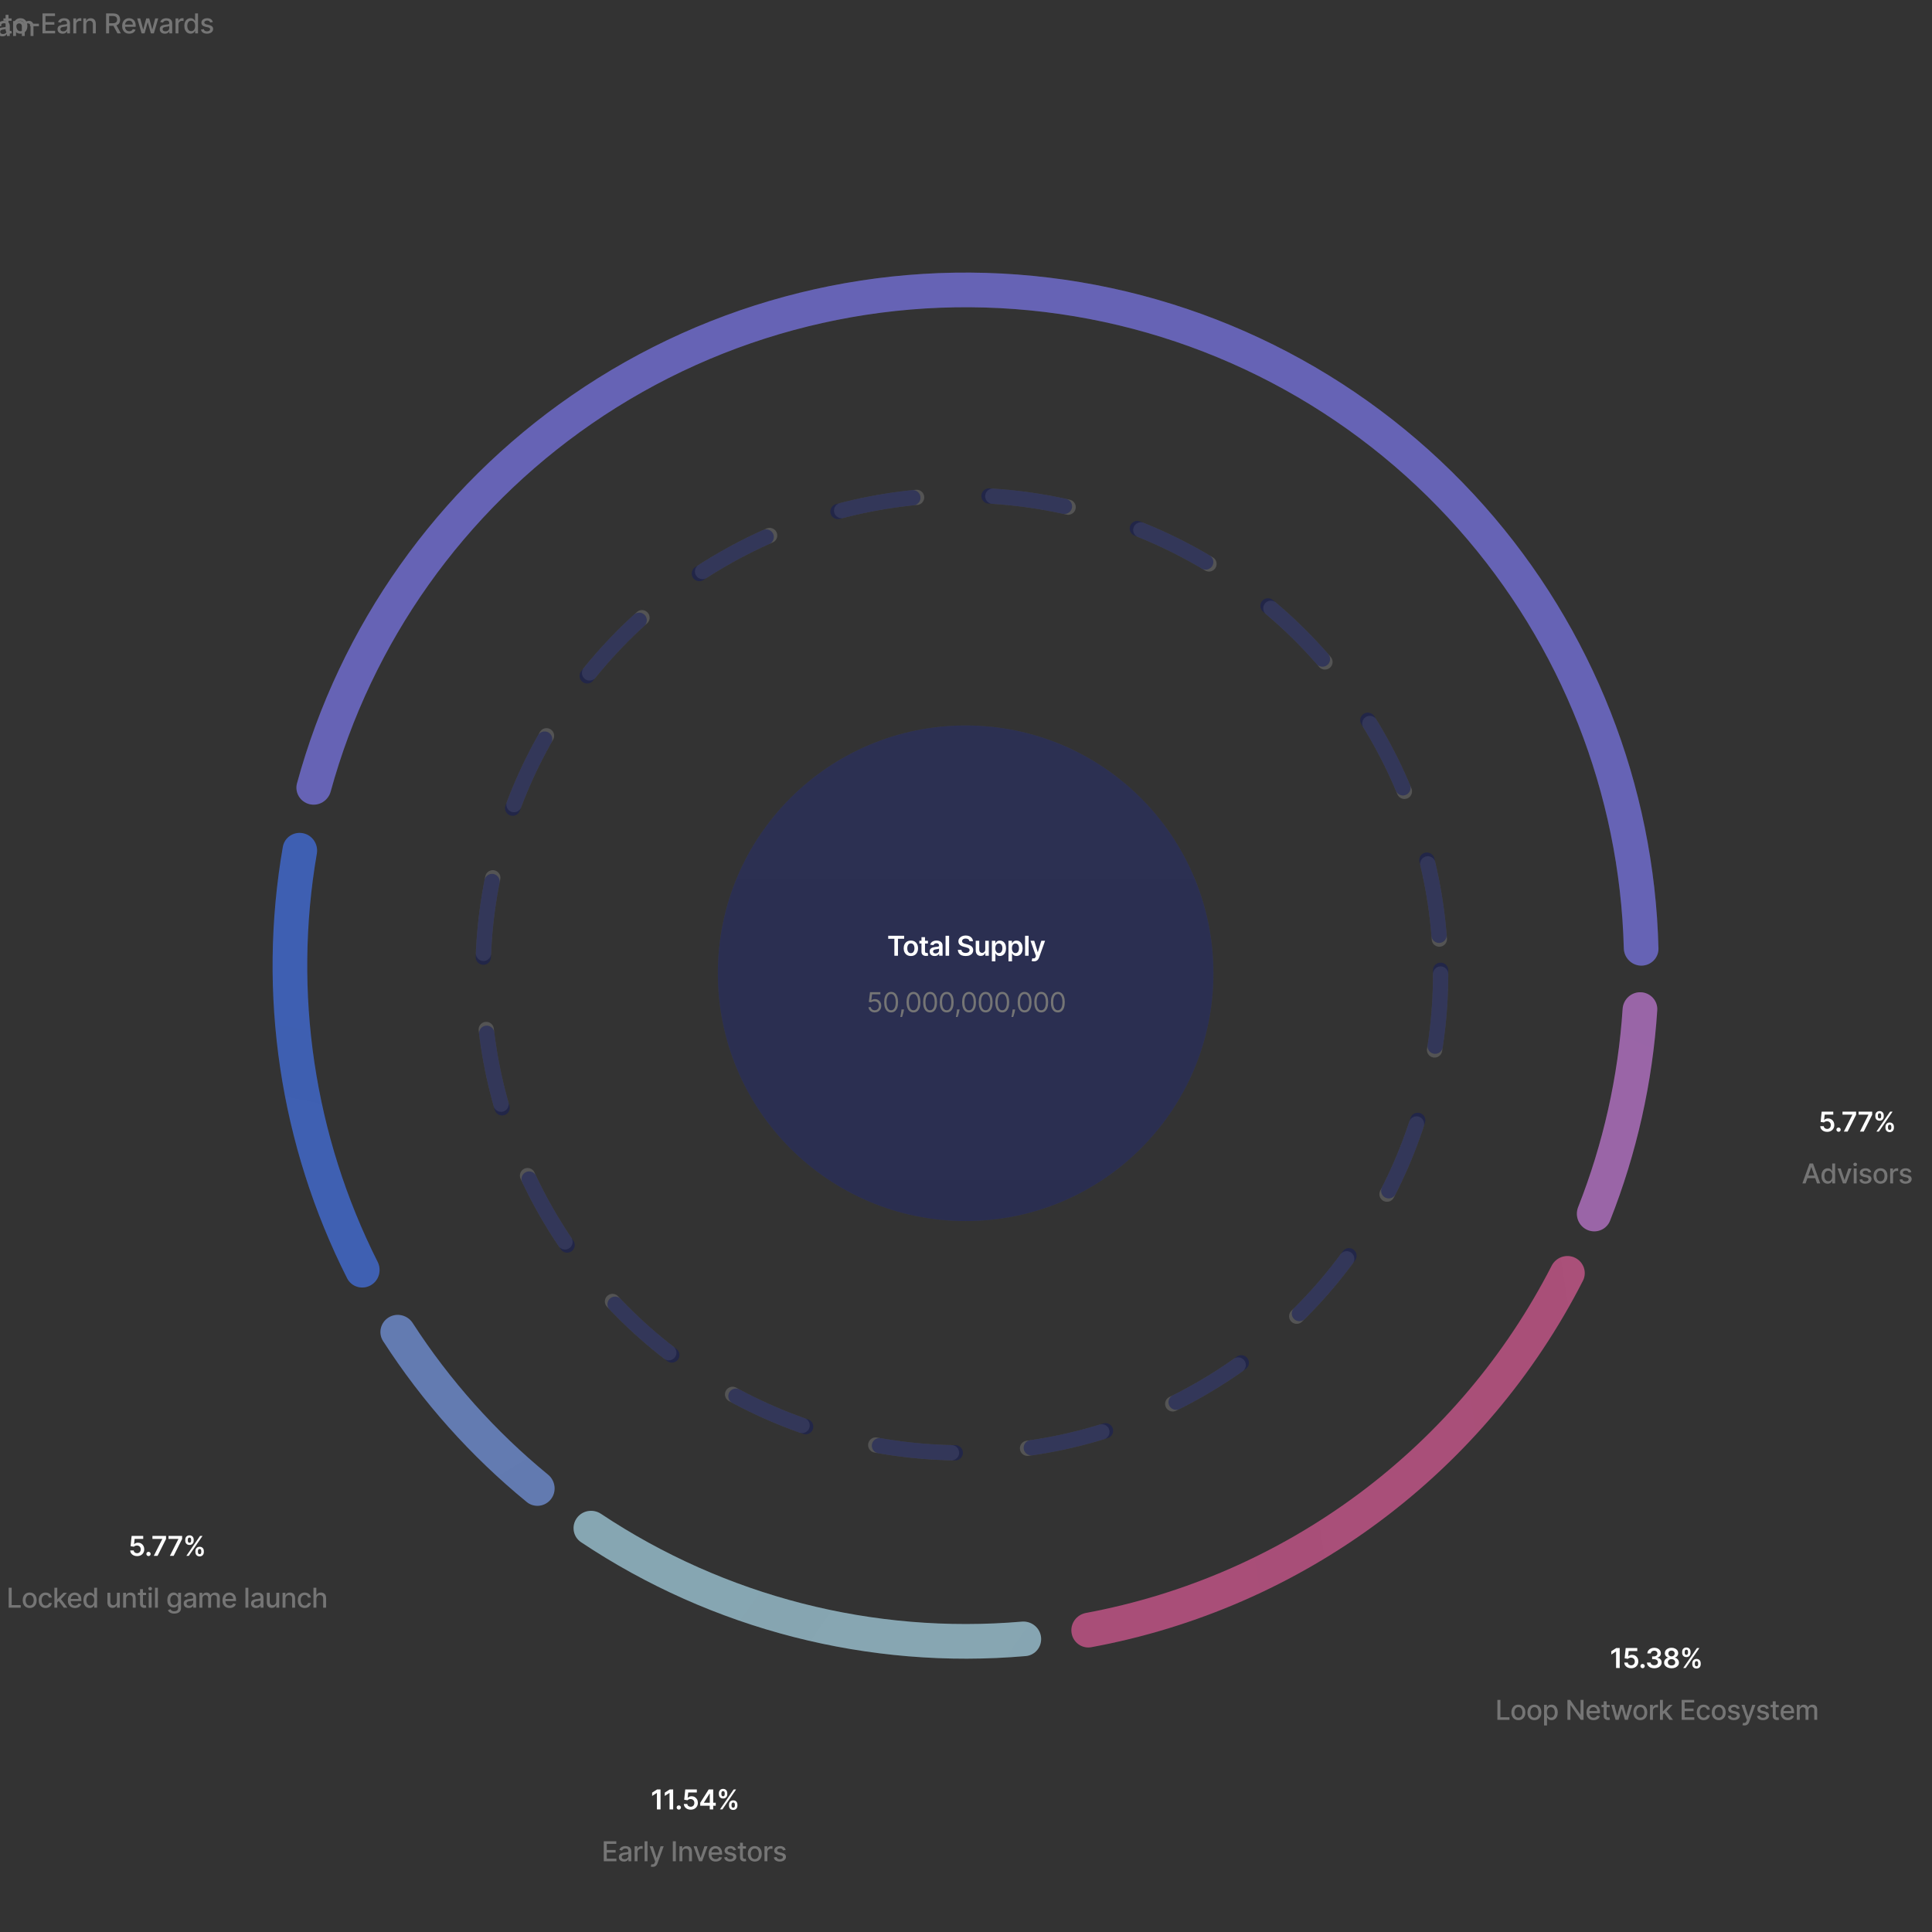 <svg id="eVlCmdxMEUy1" xmlns="http://www.w3.org/2000/svg" xmlns:xlink="http://www.w3.org/1999/xlink" viewBox="0 0 1267 1267" shape-rendering="geometricPrecision" text-rendering="geometricPrecision">
<rect x="0" y="0" width="1267" height="1267" fill="#333333" stroke="none"/>
<style><![CDATA[
#eVlCmdxMEUy3_tr {animation: eVlCmdxMEUy3_tr__tr 10000ms linear infinite normal forwards}@keyframes eVlCmdxMEUy3_tr__tr { 0% {transform: translate(633.193px,633.262px) rotate(0deg)} 100% {transform: translate(633.193px,633.262px) rotate(359.439deg)}} #eVlCmdxMEUy10_to {animation: eVlCmdxMEUy10_to__to 10000ms linear infinite normal forwards}@keyframes eVlCmdxMEUy10_to__to { 0% {offset-distance: 0%} 26% {offset-distance: 25%} 50% {offset-distance: 50%} 75% {offset-distance: 75%} 100% {offset-distance: 100%}} #eVlCmdxMEUy30_to {animation: eVlCmdxMEUy30_to__to 10000ms linear infinite normal forwards}@keyframes eVlCmdxMEUy30_to__to { 0% {offset-distance: 0%} 25% {offset-distance: 25%} 50% {offset-distance: 50%} 75% {offset-distance: 75%} 100% {offset-distance: 100%}} #eVlCmdxMEUy38_tr {animation: eVlCmdxMEUy38_tr__tr 10000ms linear infinite normal forwards}@keyframes eVlCmdxMEUy38_tr__tr { 0% {transform: translate(630.763px,638.764px) rotate(-0.453deg)} 100% {transform: translate(630.763px,638.764px) rotate(-359.995deg)}}
]]></style>
<defs><linearGradient id="eVlCmdxMEUy2-fill" x1="633.263" y1="178.764" x2="633.263" y2="1087.76" spreadMethod="pad" gradientUnits="userSpaceOnUse" gradientTransform="translate(0 0)"><stop id="eVlCmdxMEUy2-fill-0" offset="0%" stop-color="#d9d9d9"/><stop id="eVlCmdxMEUy2-fill-1" offset="100%" stop-color="rgba(217,217,217,0.81)"/></linearGradient><linearGradient id="eVlCmdxMEUy13-fill" x1="811.066" y1="214.986" x2="455.46" y2="1051.54" spreadMethod="pad" gradientUnits="userSpaceOnUse" gradientTransform="translate(0 0)"><stop id="eVlCmdxMEUy13-fill-0" offset="0%" stop-color="#d9d9d9"/><stop id="eVlCmdxMEUy13-fill-1" offset="100%" stop-color="rgba(217,217,217,0.81)"/></linearGradient><linearGradient id="eVlCmdxMEUy17-fill" x1="1082.14" y1="562.003" x2="184.384" y2="704.524" spreadMethod="pad" gradientUnits="userSpaceOnUse" gradientTransform="translate(0 0)"><stop id="eVlCmdxMEUy17-fill-0" offset="0%" stop-color="#d9d9d9"/><stop id="eVlCmdxMEUy17-fill-1" offset="100%" stop-color="rgba(217,217,217,0.81)"/></linearGradient><linearGradient id="eVlCmdxMEUy21-fill" x1="1004.94" y1="894.855" x2="261.591" y2="371.672" spreadMethod="pad" gradientUnits="userSpaceOnUse" gradientTransform="translate(0 0)"><stop id="eVlCmdxMEUy21-fill-0" offset="0%" stop-color="#d9d9d9"/><stop id="eVlCmdxMEUy21-fill-1" offset="100%" stop-color="rgba(217,217,217,0.81)"/></linearGradient><linearGradient id="eVlCmdxMEUy25-fill" x1="869.867" y1="1021.32" x2="396.66" y2="245.205" spreadMethod="pad" gradientUnits="userSpaceOnUse" gradientTransform="translate(0 0)"><stop id="eVlCmdxMEUy25-fill-0" offset="0%" stop-color="#d9d9d9"/><stop id="eVlCmdxMEUy25-fill-1" offset="100%" stop-color="rgba(217,217,217,0.81)"/></linearGradient><linearGradient id="eVlCmdxMEUy29-fill" x1="544.204" y1="1078.95" x2="722.324" y2="187.575" spreadMethod="pad" gradientUnits="userSpaceOnUse" gradientTransform="translate(0 0)"><stop id="eVlCmdxMEUy29-fill-0" offset="0%" stop-color="#d9d9d9"/><stop id="eVlCmdxMEUy29-fill-1" offset="100%" stop-color="rgba(217,217,217,0.81)"/></linearGradient><linearGradient id="eVlCmdxMEUy33-fill" x1="0" y1="-162.5" x2="0" y2="162.5" spreadMethod="pad" gradientUnits="userSpaceOnUse" gradientTransform="translate(0 0)"><stop id="eVlCmdxMEUy33-fill-0" offset="0%" stop-color="#d9d9d9"/><stop id="eVlCmdxMEUy33-fill-1" offset="100%" stop-color="rgba(217,217,217,0.81)"/></linearGradient><linearGradient id="eVlCmdxMEUy37-stroke" x1="0" y1="-319" x2="0" y2="319" spreadMethod="pad" gradientUnits="userSpaceOnUse" gradientTransform="translate(0 0)"><stop id="eVlCmdxMEUy37-stroke-0" offset="0%" stop-color="#d9d9d9"/><stop id="eVlCmdxMEUy37-stroke-1" offset="100%" stop-color="#d9d9d9"/></linearGradient></defs><path d="M1076.4,633.264c6.28,0,11.38-5.089,11.22-11.363-2.67-107-43.04-209.769-114.188-290.06-73.66-83.129-175.211-136.408-285.472-149.774-110.262-13.367-221.601,14.105-312.991,77.225C286.7,320.258,222.944,410.404,194.781,513.666c-1.651,6.054,2.087,12.215,8.18,13.714v0c6.094,1.5,12.235-2.231,13.894-8.283c26.831-97.869,87.33-183.297,171.029-241.106c86.82-59.965,192.593-86.063,297.341-73.364c104.748,12.698,201.221,63.313,271.199,142.286c67.466,76.134,105.796,173.542,108.466,274.988.16,6.273,5.24,11.363,11.51,11.363v0Z" fill="url(#eVlCmdxMEUy2-fill)" fill-opacity="0.12"/><g id="eVlCmdxMEUy3_tr" transform="translate(633.193,633.262) rotate(0)"><g transform="translate(-633.193,-633.262)"><path d="M1076.4,633.264c6.28,0,11.38-5.089,11.22-11.363-2.67-107-43.04-209.769-114.188-290.06-73.66-83.129-175.211-136.408-285.472-149.774-110.262-13.367-221.601,14.105-312.991,77.225C286.7,320.258,222.944,410.404,194.781,513.666c-1.651,6.054,2.087,12.215,8.18,13.714v0c6.094,1.5,12.235-2.231,13.894-8.283c26.831-97.869,87.33-183.297,171.029-241.106c86.82-59.965,192.593-86.063,297.341-73.364c104.748,12.698,201.221,63.313,271.199,142.286c67.466,76.134,105.796,173.542,108.466,274.988.16,6.273,5.24,11.363,11.51,11.363v0Z" fill="#7b76ff" fill-opacity="0.6"/><path d="M1041.08,806.621c5.78,2.455,12.46-.231,14.77-6.066c17.47-44.115,27.92-90.693,30.97-138.041.4-6.262-4.49-11.548-10.76-11.795v0c-6.27-.247-11.54,4.638-11.95,10.899-2.94,44.596-12.78,88.467-29.18,130.044-2.3,5.838.38,12.504,6.15,14.959v0Z" fill="#d270eb" fill-opacity="0.6"/><path d="M702.742,1070.92c.984,6.2,6.81,10.44,12.981,9.3c68.511-12.64,133.254-40.87,189.19-82.571c55.935-41.7,101.477-95.686,133.157-157.736c2.85-5.59.45-12.384-5.21-15.096v0c-5.66-2.713-12.43-.317-15.29,5.269-30.083,58.735-73.253,109.842-126.24,149.344-52.987,39.5-114.293,66.28-179.172,78.34-6.169,1.15-10.4,6.95-9.416,13.15v0Z" fill="#ee4593" fill-opacity="0.6"/><path d="M378.212,995.644c-3.612,5.136-2.387,12.236,2.834,15.716c85.892,57.3,188.753,83.64,291.614,74.69c6.252-.54,10.74-6.18,10.04-12.42v0c-.7-6.23-6.323-10.7-12.576-10.17-97.34,8.34-194.65-16.58-275.994-70.69-5.225-3.476-12.306-2.258-15.918,2.874v0Z" fill="#ade7ff" fill-opacity="0.6"/><path d="M254.907,863.952c-5.358,3.266-7.065,10.267-3.666,15.541c25.705,39.88,57.496,75.49,94.217,105.534c4.857,3.974,12.005,3.069,15.856-1.886v0c3.851-4.955,2.946-12.082-1.905-16.062-34.553-28.346-64.496-61.886-88.758-99.42-3.407-5.27-10.386-6.974-15.744-3.707v0Z" fill="#6b98fd" fill-opacity="0.6"/><path d="M198.717,546.43c-6.154-1.23-12.154,2.761-13.229,8.944-16.768,96.384-1.982,195.62,42.154,282.93c2.831,5.6,9.734,7.669,15.262,4.698v0c5.528-2.97,7.587-9.854,4.763-15.458-41.645-82.652-55.63-176.514-39.888-267.716c1.068-6.184-2.908-12.168-9.062-13.398v0Z" fill="#2764ff" fill-opacity="0.6"/></g></g><g id="eVlCmdxMEUy10_to" style="offset-path:path('M641.04,31.489C977.274,37.921,1244.631,315.705,1238.2,651.939C1231.768,988.172,953.984,1255.529,617.75,1249.098C281.517,1242.666,14.16,964.882,20.591,628.648C27.022,292.415,304.807,25.058,641.04,31.489');offset-rotate:0deg"><g transform="translate(-233.1,-205.114)"><path d="M104.624,218.166h-1.994c-.077-.426-.22-.801-.429-1.125s-.464-.599-.767-.824c-.302-.226-.641-.397-1.016-.512-.371-.115-.765-.172-1.183-.172-.754,0-1.43.189-2.026.569-.592.379-1.061.935-1.406,1.668-.341.733-.511,1.628-.511,2.685c0,1.065.17,1.964.511,2.697.345.733.816,1.287,1.413,1.662s1.268.562,2.014.562c.413,0,.805-.055,1.176-.166.375-.115.714-.283,1.016-.505.303-.221.559-.492.767-.812.214-.323.361-.694.442-1.112l1.994.007c-.107.643-.313,1.235-.62,1.777-.303.537-.693,1.001-1.17,1.393-.473.388-1.014.688-1.623.901-.61.213-1.275.32-1.995.32-1.133,0-2.143-.268-3.03-.805-.886-.542-1.585-1.315-2.097-2.321-.507-1.005-.761-2.205-.761-3.598c0-1.398.256-2.598.767-3.599.511-1.006,1.21-1.777,2.096-2.314.886-.541,1.894-.812,3.023-.812.695,0,1.343.1,1.943.301.605.196,1.149.485,1.63.869.482.379.88.844,1.196,1.393.315.546.528,1.17.639,1.873Zm5.986,9.032c-.921,0-1.724-.211-2.41-.633s-1.219-1.012-1.598-1.77c-.38-.759-.569-1.645-.569-2.659c0-1.019.189-1.909.569-2.672.379-.763.912-1.355,1.598-1.777s1.489-.633,2.41-.633c.92,0,1.723.211,2.409.633s1.219,1.014,1.598,1.777c.38.763.569,1.653.569,2.672c0,1.014-.189,1.9-.569,2.659-.379.758-.912,1.348-1.598,1.77s-1.489.633-2.409.633Zm.006-1.604c.597,0,1.091-.158,1.483-.473.392-.316.682-.735.869-1.259.192-.525.288-1.102.288-1.733c0-.626-.096-1.201-.288-1.726-.187-.528-.477-.952-.869-1.272-.392-.319-.886-.479-1.483-.479-.601,0-1.099.16-1.496.479-.392.32-.684.744-.875,1.272-.188.525-.282,1.1-.282,1.726c0,.631.094,1.208.282,1.733.191.524.483.943.875,1.259.397.315.895.473,1.496.473ZM116.96,227v-9.818h1.834v1.598h.122c.204-.541.539-.963,1.003-1.266.465-.307,1.021-.46,1.668-.46.657,0,1.206.153,1.65.46.447.307.777.729.99,1.266h.103c.234-.524.607-.942,1.118-1.253.512-.315,1.121-.473,1.828-.473.891,0,1.618.279,2.18.837.567.559.85,1.4.85,2.525v6.584h-1.911v-6.405c0-.665-.181-1.146-.543-1.444-.363-.299-.795-.448-1.298-.448-.622,0-1.106.192-1.451.575-.345.38-.518.868-.518,1.464v6.258h-1.905v-6.526c0-.533-.166-.961-.498-1.285s-.765-.486-1.298-.486c-.362,0-.696.096-1.003.288-.303.187-.548.449-.735.786-.184.337-.275.727-.275,1.17v6.053h-1.911Zm15.548,0v-9.818h1.834v1.598h.122c.204-.541.539-.963,1.003-1.266.465-.307,1.021-.46,1.669-.46.656,0,1.206.153,1.649.46.447.307.777.729.991,1.266h.102c.234-.524.607-.942,1.118-1.253.512-.315,1.121-.473,1.829-.473.89,0,1.617.279,2.179.837.567.559.85,1.4.85,2.525v6.584h-1.911v-6.405c0-.665-.181-1.146-.543-1.444-.362-.299-.795-.448-1.298-.448-.622,0-1.106.192-1.451.575-.345.38-.517.868-.517,1.464v6.258h-1.905v-6.526c0-.533-.167-.961-.499-1.285s-.765-.486-1.297-.486c-.363,0-.697.096-1.004.288-.303.187-.548.449-.735.786-.183.337-.275.727-.275,1.17v6.053h-1.911Zm21.767-4.072v-5.746h1.918v9.818h-1.879v-1.7h-.102c-.226.524-.589.961-1.087,1.31-.494.345-1.11.518-1.847.518-.631,0-1.189-.139-1.675-.416-.482-.281-.861-.696-1.138-1.246-.273-.55-.409-1.229-.409-2.039v-6.245h1.911v6.015c0,.669.186,1.201.556,1.598.371.396.853.594,1.445.594.358,0,.714-.089,1.067-.268.358-.179.655-.45.889-.812.239-.362.356-.822.351-1.381Zm6.037-1.758v5.83h-1.911v-9.818h1.835v1.598h.121c.226-.52.58-.938,1.061-1.253.486-.315,1.097-.473,1.835-.473.669,0,1.255.141,1.757.422.503.277.893.69,1.17,1.24s.416,1.229.416,2.039v6.245h-1.912v-6.015c0-.712-.185-1.268-.556-1.668-.37-.405-.88-.607-1.527-.607-.444,0-.838.095-1.183.287-.341.192-.611.473-.812.844-.196.366-.294.81-.294,1.329Zm8.487,5.83v-9.818h1.911v9.818h-1.911Zm.965-11.333c-.332,0-.618-.111-.856-.332-.235-.226-.352-.495-.352-.806c0-.315.117-.584.352-.805.238-.226.524-.339.856-.339s.616.113.85.339c.239.221.358.49.358.805c0,.311-.119.58-.358.806-.234.221-.518.332-.85.332Zm7.74,1.515v1.534h-5.363v-1.534h5.363Zm-3.924-2.352h1.911v9.287c0,.371.055.65.166.838.111.183.254.308.428.377.179.064.373.096.582.096.153,0,.288-.011.403-.032.115-.022.204-.039.268-.052l.345,1.579c-.11.043-.268.086-.473.128-.204.047-.46.073-.767.077-.502.008-.971-.081-1.406-.269-.435-.187-.786-.477-1.055-.869-.268-.392-.402-.884-.402-1.477v-9.683Zm6.887,15.852c-.286,0-.546-.024-.78-.07-.235-.043-.409-.09-.524-.141l.46-1.566c.349.094.66.134.933.121s.514-.115.722-.307c.214-.191.401-.505.563-.939l.236-.652-3.592-9.946h2.046l2.486,7.619h.102l2.487-7.619h2.052l-4.046,11.128c-.188.512-.427.944-.716,1.298-.29.358-.635.626-1.036.805-.4.179-.865.269-1.393.269ZM193.651,227v-13.091h4.666c1.019,0,1.862.185,2.531.556s1.17.878,1.503,1.522c.332.639.498,1.359.498,2.16c0,.805-.168,1.53-.505,2.173-.332.64-.835,1.147-1.508,1.522-.669.37-1.511.556-2.525.556h-3.209v-1.675h3.03c.643,0,1.165-.111,1.566-.332.4-.226.694-.533.882-.921.187-.388.281-.829.281-1.323s-.094-.933-.281-1.317c-.188-.383-.484-.684-.889-.901-.4-.217-.929-.326-1.585-.326h-2.48v11.397h-1.975Zm12.911-13.091v13.091h-1.911v-13.091h1.911Zm5.069,13.308c-.622,0-1.185-.115-1.688-.345-.502-.234-.901-.573-1.195-1.016-.29-.443-.435-.987-.435-1.63c0-.554.107-1.01.32-1.368s.501-.641.863-.85.767-.367,1.214-.473c.448-.107.904-.188,1.368-.243.588-.068,1.066-.124,1.432-.166.367-.047.633-.122.799-.224s.249-.268.249-.499v-.044c0-.559-.157-.991-.473-1.298-.311-.307-.775-.46-1.393-.46-.643,0-1.151.143-1.521.428-.367.281-.62.595-.761.94l-1.796-.409c.213-.597.524-1.078.933-1.445.413-.371.889-.639,1.426-.805.536-.171,1.101-.256,1.693-.256.392,0,.808.047,1.247.141.443.089.856.255,1.24.498.388.243.705.59.952,1.042.248.448.371,1.029.371,1.745v6.52h-1.866v-1.342h-.077c-.124.247-.309.49-.556.728-.247.239-.565.437-.953.595-.387.157-.852.236-1.393.236Zm.415-1.534c.529,0,.981-.104,1.356-.313.379-.209.666-.482.862-.818.201-.341.301-.705.301-1.093v-1.266c-.068.068-.2.132-.396.192-.192.055-.412.104-.659.147-.247.038-.488.075-.722.109-.235.029-.431.055-.588.076-.371.047-.71.126-1.017.237-.302.111-.545.27-.728.479-.179.205-.269.478-.269.818c0,.473.175.831.524,1.074.35.239.795.358,1.336.358Zm7.472,4.999c-.285,0-.545-.024-.78-.07-.234-.043-.409-.09-.524-.141l.461-1.566c.349.094.66.134.933.121.272-.013.513-.115.722-.307.213-.191.401-.505.563-.939l.236-.652-3.592-9.946h2.045l2.487,7.619h.102l2.486-7.619h2.052l-4.046,11.128c-.187.512-.426.944-.716,1.298-.29.358-.635.626-1.035.805-.401.179-.865.269-1.394.269ZM233.93,220.64v1.655h-5.804v-1.655h5.804Zm6.771-3.458v1.534h-5.363v-1.534h5.363Zm-3.925-2.352h1.911v9.287c0,.371.056.65.166.838.111.183.254.308.429.377.179.064.372.096.581.096.154,0,.288-.011.403-.032.115-.022.204-.039.268-.052l.346,1.579c-.111.043-.269.086-.473.128-.205.047-.461.073-.767.077-.503.008-.972-.081-1.407-.269-.434-.187-.786-.477-1.054-.869-.269-.392-.403-.884-.403-1.477v-9.683Zm9.709,12.368c-.921,0-1.724-.211-2.41-.633s-1.219-1.012-1.598-1.77c-.379-.759-.569-1.645-.569-2.659c0-1.019.19-1.909.569-2.672s.912-1.355,1.598-1.777s1.489-.633,2.41-.633c.92,0,1.724.211,2.41.633s1.219,1.014,1.598,1.777.569,1.653.569,2.672c0,1.014-.19,1.9-.569,2.659-.379.758-.912,1.348-1.598,1.77s-1.49.633-2.41.633Zm.006-1.604c.597,0,1.091-.158,1.483-.473.392-.316.682-.735.87-1.259.191-.525.287-1.102.287-1.733c0-.626-.096-1.201-.287-1.726-.188-.528-.478-.952-.87-1.272-.392-.319-.886-.479-1.483-.479-.601,0-1.099.16-1.495.479-.392.32-.684.744-.876,1.272-.188.525-.281,1.1-.281,1.726c0,.631.093,1.208.281,1.733.192.524.484.943.876,1.259.396.315.894.473,1.495.473Zm12.129-4.954v1.655h-5.804v-1.655h5.804Zm2.34,6.36v-13.091h8.208v1.7h-6.232v3.989h5.804v1.694h-5.804v4.008h6.309v1.7h-8.285Zm13.19.217c-.622,0-1.185-.115-1.688-.345-.502-.234-.901-.573-1.195-1.016-.29-.443-.434-.987-.434-1.63c0-.554.106-1.01.319-1.368s.501-.641.863-.85.767-.367,1.215-.473c.447-.107.903-.188,1.367-.243.588-.068,1.066-.124,1.432-.166.367-.047.633-.122.799-.224s.25-.268.25-.499v-.044c0-.559-.158-.991-.473-1.298-.312-.307-.776-.46-1.394-.46-.643,0-1.151.143-1.521.428-.367.281-.62.595-.761.94l-1.796-.409c.213-.597.524-1.078.933-1.445.414-.371.889-.639,1.426-.805.537-.171,1.101-.256,1.693-.256.393,0,.808.047,1.247.141.443.089.856.255,1.24.498.388.243.705.59.952,1.042.248.448.371,1.029.371,1.745v6.52h-1.866v-1.342h-.077c-.124.247-.309.49-.556.728-.247.239-.565.437-.953.595-.387.157-.852.236-1.393.236Zm.415-1.534c.529,0,.981-.104,1.356-.313.379-.209.666-.482.863-.818.2-.341.3-.705.3-1.093v-1.266c-.068.068-.2.132-.396.192-.192.055-.412.104-.659.147-.247.038-.488.075-.722.109-.234.029-.43.055-.588.076-.371.047-.71.126-1.016.237-.303.111-.546.27-.729.479-.179.205-.269.478-.269.818c0,.473.175.831.525,1.074.349.239.794.358,1.335.358ZM281.181,227v-9.818h1.847v1.559h.102c.179-.528.495-.943.946-1.246.456-.307.972-.46,1.547-.46.12,0,.26.004.422.013.166.008.296.019.39.032v1.828c-.077-.022-.213-.045-.409-.071-.196-.029-.392-.044-.588-.044-.452,0-.855.095-1.208.287-.35.188-.627.45-.831.786-.205.333-.307.712-.307,1.138v5.996h-1.911Zm8.459-5.83v5.83h-1.911v-9.818h1.835v1.598h.121c.226-.52.579-.938,1.061-1.253.486-.315,1.097-.473,1.835-.473.669,0,1.255.141,1.757.422.503.277.893.69,1.17,1.24s.416,1.229.416,2.039v6.245h-1.912v-6.015c0-.712-.185-1.268-.556-1.668-.37-.405-.88-.607-1.527-.607-.444,0-.838.095-1.183.287-.341.192-.611.473-.812.844-.196.366-.294.81-.294,1.329ZM302.684,227v-13.091h4.666c1.014,0,1.856.175,2.525.524.673.35,1.176.833,1.508,1.451.333.614.499,1.323.499,2.129c0,.801-.168,1.506-.505,2.116-.332.605-.835,1.076-1.508,1.412-.669.337-1.511.505-2.525.505h-3.535v-1.7h3.356c.639,0,1.159-.092,1.559-.275.405-.183.701-.45.889-.799.187-.349.281-.769.281-1.259c0-.495-.096-.923-.288-1.285-.187-.362-.483-.639-.888-.831-.401-.196-.927-.294-1.579-.294h-2.48v11.397h-1.975Zm6.462-5.906L312.381,227h-2.25l-3.171-5.906h2.186Zm8.735,6.104c-.968,0-1.801-.207-2.5-.62-.694-.417-1.231-1.003-1.611-1.758-.375-.758-.562-1.647-.562-2.665c0-1.006.187-1.892.562-2.659.38-.767.908-1.366,1.586-1.796.681-.431,1.478-.646,2.39-.646.554,0,1.091.092,1.611.275s.987.471,1.4.863.739.901.978,1.527c.239.623.358,1.379.358,2.27v.677h-7.805v-1.432h5.932c0-.502-.102-.948-.307-1.336-.204-.392-.492-.701-.863-.926-.366-.226-.797-.339-1.291-.339-.537,0-1.006.132-1.406.396-.396.26-.703.601-.921,1.023-.213.417-.319.871-.319,1.361v1.119c0,.656.115,1.214.345,1.675.234.46.56.811.978,1.054.418.239.905.358,1.464.358.362,0,.692-.051.99-.153.299-.107.557-.264.774-.473s.383-.467.498-.774l1.809.326c-.144.533-.404,1-.779,1.4-.371.397-.838.706-1.4.927-.559.217-1.196.326-1.911.326Zm8.083-.198l-2.889-9.818h1.975l1.924,7.21h.096l1.931-7.21h1.975l1.917,7.178h.096l1.911-7.178h1.976L333.993,227h-1.95l-1.994-7.089h-.147L327.908,227h-1.944Zm15.223.217c-.623,0-1.185-.115-1.688-.345-.503-.234-.901-.573-1.195-1.016-.29-.443-.435-.987-.435-1.63c0-.554.107-1.01.32-1.368s.5-.641.863-.85c.362-.209.767-.367,1.214-.473.448-.107.904-.188,1.368-.243.588-.068,1.065-.124,1.432-.166.366-.047.633-.122.799-.224s.249-.268.249-.499v-.044c0-.559-.157-.991-.473-1.298-.311-.307-.775-.46-1.393-.46-.644,0-1.151.143-1.522.428-.366.281-.62.595-.76.94l-1.796-.409c.213-.597.524-1.078.933-1.445.413-.371.888-.639,1.425-.805.537-.171,1.102-.256,1.694-.256.392,0,.808.047,1.247.141.443.089.856.255,1.24.498.387.243.705.59.952,1.042.247.448.371,1.029.371,1.745v6.52h-1.867v-1.342h-.076c-.124.247-.309.49-.557.728-.247.239-.564.437-.952.595-.388.157-.852.236-1.393.236Zm.415-1.534c.529,0,.98-.104,1.355-.313.379-.209.667-.482.863-.818.2-.341.301-.705.301-1.093v-1.266c-.069.068-.201.132-.397.192-.192.055-.411.104-.658.147-.247.038-.488.075-.722.109-.235.029-.431.055-.588.076-.371.047-.71.126-1.017.237-.302.111-.545.27-.729.479-.178.205-.268.478-.268.818c0,.473.175.831.524,1.074.35.239.795.358,1.336.358ZM348.217,227v-9.818h1.848v1.559h.102c.179-.528.494-.943.946-1.246.456-.307.972-.46,1.547-.46.119,0,.26.004.422.013.166.008.296.019.39.032v1.828c-.077-.022-.213-.045-.409-.071-.196-.029-.392-.044-.588-.044-.452,0-.855.095-1.209.287-.349.188-.626.45-.831.786-.204.333-.306.712-.306,1.138v5.996h-1.912Zm9.872.192c-.792,0-1.5-.203-2.122-.607-.618-.41-1.103-.991-1.457-1.746-.349-.758-.524-1.668-.524-2.729s.177-1.969.53-2.723c.358-.754.848-1.332,1.471-1.732.622-.401,1.327-.601,2.115-.601.61,0,1.1.102,1.47.307.375.2.665.434.87.703.209.268.371.505.486.709h.115v-4.864h1.911v13.091h-1.867v-1.528h-.159c-.115.209-.282.448-.499.716-.213.269-.507.503-.882.703-.375.201-.861.301-1.458.301Zm.422-1.63c.55,0,1.015-.145,1.394-.435.383-.294.673-.701.869-1.221.2-.52.301-1.125.301-1.815c0-.682-.098-1.279-.294-1.79s-.484-.91-.863-1.195c-.38-.286-.848-.428-1.407-.428-.575,0-1.054.149-1.438.447-.383.298-.673.705-.869,1.221-.192.516-.288,1.097-.288,1.745c0,.656.098,1.246.294,1.771.196.524.486.939.87,1.246.387.303.865.454,1.431.454Zm14.168-5.983l-1.732.307c-.073-.222-.188-.433-.346-.633-.153-.2-.362-.365-.626-.492-.264-.128-.594-.192-.991-.192-.541,0-.993.121-1.355.364-.362.239-.543.548-.543.927c0,.328.121.592.364.793.243.2.635.364,1.176.492l1.56.358c.903.209,1.577.53,2.02.965s.665.999.665,1.694c0,.588-.171,1.112-.512,1.572-.336.456-.807.814-1.412,1.074-.601.26-1.298.39-2.091.39-1.099,0-1.996-.234-2.691-.703-.694-.473-1.12-1.144-1.278-2.013l1.847-.282c.115.482.352.846.71,1.093.358.243.824.365,1.4.365.626,0,1.127-.13,1.502-.39.375-.264.562-.586.562-.965c0-.307-.115-.565-.345-.774-.226-.209-.573-.366-1.042-.473l-1.662-.364c-.916-.209-1.593-.541-2.032-.997-.435-.456-.652-1.034-.652-1.733c0-.579.162-1.086.485-1.521.324-.435.772-.773,1.343-1.016.571-.247,1.225-.371,1.962-.371c1.061,0,1.896.23,2.506.69.609.456,1.012,1.068,1.208,1.835Z" fill="#757575"/><path d="M204.222,190.571v-1.886l5.555-8.776h1.572v2.685h-.958l-3.74,5.925v.102h7.754v1.95h-10.183ZM210.467,193v-3.004l.026-.844v-9.243h2.237v13.091h-2.263Zm10.414.179c-.626-.004-1.238-.113-1.834-.326-.597-.217-1.134-.569-1.611-1.055-.477-.49-.857-1.14-1.138-1.949-.281-.814-.42-1.822-.415-3.024c0-1.12.119-2.12.358-2.998.238-.877.581-1.619,1.029-2.224.447-.609.986-1.074,1.617-1.393.635-.32,1.344-.48,2.128-.48.823,0,1.552.162,2.186.486.64.324,1.155.767,1.547,1.329.392.559.635,1.189.729,1.893h-2.333c-.119-.503-.364-.904-.735-1.202-.367-.303-.831-.454-1.394-.454-.907,0-1.606.394-2.096,1.182-.486.789-.731,1.871-.735,3.248h.089c.209-.375.48-.697.812-.966.332-.268.707-.475,1.125-.62.422-.149.867-.223,1.336-.223.767,0,1.455.183,2.065.549.613.367,1.099.872,1.457,1.515.358.64.535,1.372.531,2.199.004.861-.192,1.634-.589,2.321-.396.681-.948,1.218-1.655,1.61s-1.532.586-2.474.582Zm-.013-1.918c.465,0,.88-.113,1.247-.338.366-.226.656-.531.869-.914.213-.384.318-.814.313-1.292.005-.468-.098-.892-.306-1.272-.205-.379-.488-.679-.851-.901-.362-.222-.775-.332-1.24-.332-.345,0-.667.066-.965.198s-.558.315-.78.55c-.221.23-.396.498-.524.805-.123.302-.187.626-.192.972.005.455.111.875.32,1.259.209.383.496.69.863.92.366.23.782.345,1.246.345Zm7.42,1.88c-.388,0-.721-.137-.998-.409-.277-.273-.413-.606-.409-.998-.004-.383.132-.711.409-.984s.61-.409.998-.409c.375,0,.701.136.977.409.282.273.424.601.429.984-.005.26-.073.497-.205.71-.128.213-.298.383-.511.511-.209.124-.439.186-.69.186Zm7.117-13.232v13.091h-2.372v-10.783h-.077l-3.061,1.956v-2.174l3.253-2.09h2.257Zm7.758,13.27c-.627-.004-1.238-.113-1.835-.326-.597-.217-1.134-.569-1.611-1.055-.477-.49-.856-1.14-1.138-1.949-.281-.814-.419-1.822-.415-3.024c0-1.12.119-2.12.358-2.998.239-.877.582-1.619,1.029-2.224.447-.609.987-1.074,1.617-1.393.635-.32,1.345-.48,2.129-.48.822,0,1.551.162,2.186.486.639.324,1.155.767,1.547,1.329.392.559.635,1.189.728,1.893h-2.333c-.119-.503-.364-.904-.735-1.202-.366-.303-.831-.454-1.393-.454-.908,0-1.607.394-2.097,1.182-.486.789-.731,1.871-.735,3.248h.09c.208-.375.479-.697.811-.966.333-.268.708-.475,1.125-.62.422-.149.868-.223,1.336-.223.767,0,1.456.183,2.065.549.614.367,1.099.872,1.457,1.515.358.64.535,1.372.531,2.199.004.861-.192,1.634-.588,2.321-.397.681-.948,1.218-1.656,1.61-.707.392-1.532.586-2.473.582Zm-.013-1.918c.464,0,.88-.113,1.246-.338.367-.226.656-.531.869-.914.214-.384.318-.814.314-1.292.004-.468-.098-.892-.307-1.272-.205-.379-.488-.679-.85-.901s-.776-.332-1.24-.332c-.345,0-.667.066-.966.198-.298.132-.558.315-.779.55-.222.23-.397.498-.524.805-.124.302-.188.626-.192.972.004.455.111.875.319,1.259.209.383.497.69.863.92.367.23.782.345,1.247.345Zm13.53-.716v-.69c0-.507.106-.974.319-1.4.218-.426.533-.769.946-1.029.414-.26.914-.39,1.502-.39.606,0,1.113.13,1.522.39.409.256.718.597.927,1.023.213.426.319.895.319,1.406v.69c0,.508-.106.974-.319,1.4-.214.426-.527.769-.94,1.029-.409.26-.912.39-1.509.39-.596,0-1.101-.13-1.515-.39-.413-.26-.726-.603-.939-1.029-.209-.426-.313-.892-.313-1.4Zm1.668-.69v.69c0,.337.081.646.243.927.162.282.447.422.856.422.414,0,.697-.138.851-.415.157-.282.236-.593.236-.934v-.69c0-.341-.075-.652-.224-.933-.149-.286-.436-.428-.863-.428-.4,0-.684.142-.85.428-.166.281-.249.592-.249.933Zm-8.322-6.801v-.69c0-.512.108-.98.326-1.407.217-.426.532-.767.946-1.022.413-.26.914-.39,1.502-.39.601,0,1.105.13,1.515.39.413.255.724.596.933,1.022.209.427.313.895.313,1.407v.69c0,.511-.107.98-.32,1.406-.208.422-.519.761-.933,1.017-.413.255-.916.383-1.508.383-.601,0-1.108-.128-1.522-.383-.409-.256-.72-.597-.933-1.023s-.319-.893-.319-1.4Zm1.681-.69v.69c0,.341.078.652.236.933.162.277.448.416.857.416s.69-.139.843-.416c.158-.281.237-.592.237-.933v-.69c0-.341-.075-.652-.224-.934-.149-.285-.434-.428-.856-.428-.405,0-.689.143-.85.428-.162.286-.243.597-.243.934ZM250.754,193l9-13.091h1.598l-9,13.091h-1.598Z" fill="#fff"/></g></g><path d="M1041.08,806.621c5.78,2.455,12.46-.231,14.77-6.066c17.47-44.115,27.92-90.693,30.97-138.041.4-6.262-4.49-11.548-10.76-11.795v0c-6.27-.247-11.54,4.638-11.95,10.899-2.94,44.596-12.78,88.467-29.18,130.044-2.3,5.838.38,12.504,6.15,14.959v0Z" fill="url(#eVlCmdxMEUy13-fill)" fill-opacity="0.12"/><g transform="translate(50.516 34.093)"><path d="M1133.58,742h-2.1l4.72-13.091h2.28L1143.19,742h-2.1l-3.7-10.713h-.1L1133.58,742Zm.35-5.126h6.8v1.662h-6.8v-1.662Zm14.15,5.318c-.79,0-1.5-.203-2.12-.607-.62-.41-1.1-.991-1.46-1.745-.35-.759-.52-1.669-.52-2.73s.18-1.969.53-2.723c.36-.754.85-1.332,1.47-1.732.62-.401,1.33-.601,2.12-.601.61,0,1.1.102,1.47.307.37.2.66.434.87.703.2.268.37.505.48.709h.12v-4.864h1.91v13.091h-1.87v-1.528h-.16c-.11.209-.28.448-.5.716-.21.269-.5.503-.88.703-.37.201-.86.301-1.46.301Zm.42-1.63c.55,0,1.02-.145,1.4-.435.38-.294.67-.701.87-1.221s.3-1.125.3-1.815c0-.682-.1-1.278-.3-1.79-.19-.511-.48-.91-.86-1.195-.38-.286-.85-.428-1.41-.428-.57,0-1.05.149-1.43.447-.39.298-.68.705-.87,1.221s-.29,1.097-.29,1.745c0,.656.1,1.246.29,1.771.2.524.49.939.87,1.246.39.303.87.454,1.43.454Zm15.21-8.38L1160.15,742h-2.04l-3.57-9.818h2.05l2.49,7.555h.1l2.48-7.555h2.05Zm1.44,9.818v-9.818h1.91v9.818h-1.91Zm.97-11.333c-.34,0-.62-.111-.86-.332-.24-.226-.35-.495-.35-.806c0-.315.11-.584.35-.805.24-.226.52-.339.86-.339.33,0,.61.113.85.339.23.221.35.49.35.805c0,.311-.12.58-.35.806-.24.221-.52.332-.85.332Zm10.51,3.912l-1.73.307c-.07-.222-.19-.433-.35-.633-.15-.2-.36-.364-.62-.492-.27-.128-.6-.192-.99-.192-.55,0-1,.121-1.36.364-.36.239-.54.548-.54.927c0,.328.12.592.36.793.24.2.64.364,1.18.492l1.56.358c.9.209,1.57.53,2.02.965.44.435.66.999.66,1.694c0,.588-.17,1.112-.51,1.572-.34.456-.81.814-1.41,1.074s-1.3.39-2.09.39c-1.1,0-2-.234-2.69-.703-.7-.473-1.12-1.144-1.28-2.013l1.85-.282c.11.482.35.846.7,1.093.36.243.83.365,1.4.365.63,0,1.13-.13,1.51-.39.37-.264.56-.586.56-.965c0-.307-.12-.565-.35-.774-.22-.209-.57-.366-1.04-.473l-1.66-.364c-.92-.209-1.59-.541-2.03-.997s-.65-1.034-.65-1.733c0-.579.16-1.086.48-1.521.33-.435.77-.773,1.34-1.016.57-.247,1.23-.371,1.97-.371c1.06,0,1.89.23,2.5.69.61.456,1.01,1.068,1.21,1.835Zm6.07,7.619c-.92,0-1.72-.211-2.41-.633s-1.22-1.012-1.6-1.77c-.38-.759-.57-1.645-.57-2.659c0-1.019.19-1.909.57-2.672s.91-1.355,1.6-1.777s1.49-.633,2.41-.633s1.72.211,2.41.633c.68.422,1.22,1.014,1.6,1.777s.57,1.653.57,2.672c0,1.014-.19,1.9-.57,2.659-.38.758-.92,1.348-1.6,1.77-.69.422-1.49.633-2.41.633Zm.01-1.604c.59,0,1.09-.158,1.48-.473.39-.316.68-.735.87-1.259.19-.525.29-1.102.29-1.733c0-.626-.1-1.201-.29-1.726-.19-.528-.48-.952-.87-1.272-.39-.319-.89-.479-1.48-.479-.61,0-1.1.16-1.5.479-.39.32-.68.744-.88,1.272-.18.525-.28,1.1-.28,1.726c0,.631.1,1.208.28,1.733.2.524.49.943.88,1.259.4.315.89.473,1.5.473Zm6.34,1.406v-9.818h1.85v1.56h.1c.18-.529.49-.944.94-1.247.46-.307.98-.46,1.55-.46.12,0,.26.004.42.013.17.008.3.019.39.032v1.828c-.07-.022-.21-.045-.41-.071-.19-.029-.39-.044-.58-.044-.46,0-.86.096-1.21.287-.35.188-.63.45-.83.787-.21.332-.31.711-.31,1.137v5.996h-1.91Zm13.9-7.421l-1.73.307c-.07-.222-.19-.433-.34-.633-.16-.2-.37-.364-.63-.492s-.59-.192-.99-.192c-.54,0-.99.121-1.36.364-.36.239-.54.548-.54.927c0,.328.12.592.37.793.24.2.63.364,1.17.492l1.56.358c.9.209,1.58.53,2.02.965s.67.999.67,1.694c0,.588-.17,1.112-.52,1.572-.33.456-.8.814-1.41,1.074-.6.26-1.3.39-2.09.39-1.1,0-1.99-.234-2.69-.703-.69-.473-1.12-1.144-1.28-2.013l1.85-.282c.11.482.35.846.71,1.093.36.243.82.365,1.4.365.63,0,1.13-.13,1.5-.39.38-.264.56-.586.56-.965c0-.307-.11-.565-.34-.774s-.57-.366-1.04-.473l-1.67-.364c-.91-.209-1.59-.541-2.03-.997-.43-.456-.65-1.034-.65-1.733c0-.579.16-1.086.49-1.521.32-.435.77-.773,1.34-1.016.57-.247,1.22-.371,1.96-.371c1.06,0,1.9.23,2.51.69.61.456,1.01,1.068,1.2,1.835Z" fill="#757575"/><path d="M1147.73,708.179c-.86,0-1.62-.16-2.29-.479-.68-.324-1.21-.767-1.61-1.33-.39-.562-.6-1.206-.62-1.93h2.3c.04.537.27.976.69,1.316.43.337.93.505,1.53.505.46,0,.87-.106,1.24-.319.36-.213.64-.509.85-.889.21-.379.31-.811.31-1.297c0-.495-.1-.934-.31-1.317-.22-.384-.51-.684-.88-.901-.37-.222-.8-.333-1.28-.333-.39-.004-.78.068-1.16.218-.37.149-.68.345-.9.588l-2.14-.352.69-6.75h7.59v1.982h-5.63l-.38,3.471h.08c.24-.286.58-.522,1.03-.71.44-.192.93-.288,1.45-.288.8,0,1.5.188,2.13.563.62.371,1.11.882,1.47,1.534.35.652.53,1.398.53,2.237c0,.865-.2,1.637-.6,2.314-.39.673-.95,1.204-1.65,1.592-.71.383-1.52.575-2.44.575Zm7.49-.038c-.39,0-.72-.137-1-.409-.28-.273-.41-.606-.41-.998c0-.383.13-.711.41-.984s.61-.409,1-.409c.37,0,.7.136.97.409.29.273.43.601.43.984c0,.26-.07.497-.2.71s-.3.383-.51.511c-.21.124-.44.186-.69.186Zm3.46-.141l5.57-11.02v-.089h-6.46v-1.982h8.92v2.026L1161.14,708h-2.46Zm10.56,0l5.57-11.02v-.089h-6.47v-1.982h8.92v2.026L1171.7,708h-2.46Zm16.72-2.455v-.69c0-.507.11-.974.32-1.4.22-.426.54-.769.95-1.029s.91-.39,1.5-.39c.61,0,1.11.13,1.52.39.41.256.72.597.93,1.023s.32.895.32,1.406v.69c0,.508-.11.974-.32,1.4s-.53.77-.94,1.029c-.41.26-.91.39-1.51.39-.59,0-1.1-.13-1.51-.39-.42-.259-.73-.603-.94-1.029s-.32-.892-.32-1.4Zm1.67-.69v.69c0,.337.08.646.25.927.16.282.44.422.85.422.42,0,.7-.138.85-.415.16-.282.24-.593.24-.934v-.69c0-.341-.08-.652-.23-.933-.14-.286-.43-.428-.86-.428-.4,0-.68.142-.85.428-.16.281-.25.592-.25.933Zm-8.32-6.801v-.69c0-.512.11-.98.33-1.407.21-.426.53-.767.94-1.022.42-.26.92-.39,1.5-.39.61,0,1.11.13,1.52.39.41.255.72.596.93,1.022.21.427.32.895.32,1.407v.69c0,.511-.11.98-.32,1.406-.21.422-.52.761-.94,1.017-.41.255-.91.383-1.51.383s-1.1-.128-1.52-.383c-.41-.256-.72-.597-.93-1.023s-.32-.893-.32-1.4Zm1.68-.69v.69c0,.341.08.652.24.933.16.277.45.416.85.416.41,0,.69-.139.85-.416.16-.281.23-.592.23-.933v-.69c0-.341-.07-.652-.22-.934-.15-.285-.43-.428-.86-.428-.4,0-.68.143-.85.428-.16.286-.24.597-.24.934ZM1180.04,708l9-13.091h1.6l-9,13.091h-1.6Z" fill="#fff"/></g><path d="M702.742,1070.92c.984,6.2,6.81,10.44,12.981,9.3c68.511-12.64,133.254-40.87,189.19-82.571c55.935-41.7,101.477-95.686,133.157-157.736c2.85-5.59.45-12.384-5.21-15.096v0c-5.66-2.713-12.43-.317-15.29,5.269-30.083,58.735-73.253,109.842-126.24,149.344-52.987,39.5-114.293,66.28-179.172,78.34-6.169,1.15-10.4,6.95-9.416,13.15v0Z" fill="url(#eVlCmdxMEUy17-fill)" fill-opacity="0.12"/><g transform="translate(62.261 47.865)"><path d="M919.723,1080v-13.09h1.975v11.39h5.932v1.7h-7.907Zm13.782.2c-.92,0-1.723-.21-2.409-.63-.686-.43-1.219-1.02-1.598-1.78-.38-.75-.569-1.64-.569-2.65c0-1.02.189-1.91.569-2.68.379-.76.912-1.35,1.598-1.77.686-.43,1.489-.64,2.409-.64.921,0,1.724.21,2.41.64.686.42,1.219,1.01,1.598,1.77.38.77.569,1.66.569,2.68c0,1.01-.189,1.9-.569,2.65-.379.76-.912,1.35-1.598,1.78-.686.42-1.489.63-2.41.63Zm.007-1.61c.596,0,1.091-.15,1.483-.47.392-.31.682-.73.869-1.26.192-.52.288-1.1.288-1.73s-.096-1.2-.288-1.73c-.187-.53-.477-.95-.869-1.27s-.887-.48-1.483-.48c-.601,0-1.1.16-1.496.48-.392.32-.684.74-.876,1.27-.187.53-.281,1.1-.281,1.73s.094,1.21.281,1.73c.192.53.484.95.876,1.26.396.32.895.47,1.496.47Zm10.479,1.61c-.92,0-1.724-.21-2.41-.63-.686-.43-1.218-1.02-1.598-1.78-.379-.75-.569-1.64-.569-2.65c0-1.02.19-1.91.569-2.68.38-.76.912-1.35,1.598-1.77.686-.43,1.49-.64,2.41-.64.921,0,1.724.21,2.41.64.686.42,1.219,1.01,1.598,1.77.379.77.569,1.66.569,2.68c0,1.01-.19,1.9-.569,2.65-.379.76-.912,1.35-1.598,1.78-.686.42-1.489.63-2.41.63Zm.007-1.61c.596,0,1.09-.15,1.483-.47.392-.31.681-.73.869-1.26.192-.52.288-1.1.288-1.73s-.096-1.2-.288-1.73c-.188-.53-.477-.95-.869-1.27-.393-.32-.887-.48-1.483-.48-.601,0-1.1.16-1.496.48-.392.32-.684.74-.876,1.27-.187.53-.281,1.1-.281,1.73s.094,1.21.281,1.73c.192.53.484.95.876,1.26.396.32.895.47,1.496.47Zm6.343,5.09v-13.5h1.867v1.59h.16c.11-.2.27-.44.479-.71.209-.26.499-.5.869-.7.371-.2.861-.31,1.47-.31.793,0,1.5.2,2.123.6.622.41,1.11.98,1.463,1.74.358.75.537,1.66.537,2.72s-.177,1.97-.53,2.73c-.354.75-.84,1.34-1.458,1.74-.618.41-1.323.61-2.115.61-.597,0-1.085-.1-1.464-.3-.375-.2-.669-.43-.882-.7s-.377-.51-.492-.72h-.116v5.21h-1.911Zm1.873-8.59c0,.69.1,1.3.301,1.82.2.52.49.92.869,1.22.379.29.844.43,1.393.43.571,0,1.049-.15,1.432-.45.384-.31.673-.72.869-1.25.201-.52.301-1.11.301-1.77c0-.65-.098-1.23-.294-1.74-.192-.52-.482-.93-.869-1.23-.384-.29-.863-.44-1.439-.44-.554,0-1.022.14-1.406.43-.379.28-.667.68-.863,1.19s-.294,1.11-.294,1.79Zm24-8.18v13.09h-1.816l-6.654-9.6h-.121v9.6h-1.975v-13.09h1.828l6.66,9.61h.122v-9.61h1.956Zm6.599,13.29c-.967,0-1.8-.21-2.499-.62-.695-.42-1.232-1.01-1.611-1.76-.375-.76-.562-1.65-.562-2.67c0-1,.187-1.89.562-2.65.379-.77.908-1.37,1.585-1.8.682-.43,1.479-.65,2.391-.65.554,0,1.091.1,1.611.28s.986.47,1.4.86c.413.39.739.9.977,1.53.239.62.358,1.38.358,2.27v.68h-7.804v-1.44h5.932c0-.5-.103-.94-.307-1.33-.205-.39-.492-.7-.863-.93-.367-.22-.797-.34-1.291-.34-.537,0-1.006.13-1.407.4-.396.26-.703.6-.92,1.02-.213.42-.32.87-.32,1.36v1.12c0,.66.115,1.22.346,1.68.234.46.56.81.977,1.05.418.24.906.36,1.464.36.362,0,.693-.05.991-.15.298-.11.556-.27.773-.48.218-.21.384-.46.499-.77l1.809.33c-.145.53-.405.99-.78,1.4-.371.39-.837.7-1.4.92-.558.22-1.195.33-1.911.33Zm10.556-10.02v1.54h-5.363v-1.54h5.363Zm-3.925-2.35h1.912v9.29c0,.37.055.65.166.83.111.19.253.31.428.38.179.07.373.1.582.1.153,0,.287-.01.402-.03.116-.03.205-.04.269-.06l.345,1.58c-.111.05-.268.09-.473.13-.204.05-.46.07-.767.08-.503.01-.972-.08-1.406-.27-.435-.19-.786-.48-1.055-.87-.268-.39-.403-.88-.403-1.48v-9.68Zm7.808,12.17l-2.889-9.82h1.975l1.924,7.21h.096l1.932-7.21h1.97l1.92,7.18h.1l1.91-7.18h1.97l-2.88,9.82h-1.95l-1.99-7.09h-.15l-1.995,7.09h-1.943Zm16.198.2c-.92,0-1.72-.21-2.41-.63-.68-.43-1.21-1.02-1.59-1.78-.38-.75-.57-1.64-.57-2.65c0-1.02.19-1.91.57-2.68.38-.76.91-1.35,1.59-1.77.69-.43,1.49-.64,2.41-.64s1.73.21,2.41.64c.69.42,1.22,1.01,1.6,1.77.38.77.57,1.66.57,2.68c0,1.01-.19,1.9-.57,2.65-.38.76-.91,1.35-1.6,1.78-.68.42-1.49.63-2.41.63Zm.01-1.61c.6,0,1.09-.15,1.48-.47.4-.31.68-.73.87-1.26.19-.52.29-1.1.29-1.73s-.1-1.2-.29-1.73-.47-.95-.87-1.27c-.39-.32-.88-.48-1.48-.48s-1.1.16-1.5.48c-.39.32-.68.74-.87,1.27s-.28,1.1-.28,1.73.09,1.21.28,1.73c.19.53.48.95.87,1.26.4.32.9.47,1.5.47Zm6.34,1.41v-9.82h1.85v1.56h.1c.18-.53.5-.94.95-1.24.46-.31.97-.47,1.55-.47.12,0,.26.01.42.02s.29.02.39.03v1.83c-.08-.02-.22-.05-.41-.07-.2-.03-.39-.05-.59-.05-.45,0-.85.1-1.21.29-.35.19-.62.45-.83.79-.2.33-.31.71-.31,1.13v6h-1.91Zm8.31-3.33l-.01-2.33h.33l3.91-4.16h2.29l-4.46,4.73h-.3l-1.76,1.76Zm-1.76,3.33v-13.09h1.91v13.09h-1.91Zm6.2,0l-3.51-4.67l1.31-1.33l4.55,6h-2.35Zm8.02,0v-13.09h8.21v1.7h-6.24v3.99h5.81v1.69h-5.81v4.01h6.31v1.7h-8.28Zm14.47.2c-.95,0-1.77-.22-2.46-.65-.68-.43-1.2-1.03-1.57-1.79-.37-.77-.55-1.64-.55-2.62c0-1,.19-1.88.56-2.64.38-.77.91-1.37,1.59-1.8s1.48-.65,2.41-.65c.74,0,1.41.14,1.99.42.59.27,1.06.66,1.41,1.15.37.49.58,1.07.65,1.73h-1.86c-.1-.46-.34-.85-.7-1.19-.37-.33-.85-.5-1.46-.5-.53,0-1,.15-1.4.43-.4.27-.71.67-.93,1.19-.22.51-.33,1.11-.33,1.81c0,.72.11,1.33.33,1.85.21.52.52.93.92,1.21.4.29.87.43,1.41.43.36,0,.69-.07.98-.2.3-.13.55-.33.75-.58.21-.25.35-.55.43-.91h1.86c-.07.64-.28,1.21-.62,1.7-.35.5-.81.89-1.39,1.18-.57.29-1.25.43-2.02.43Zm9.85,0c-.92,0-1.72-.21-2.41-.63-.69-.43-1.22-1.02-1.6-1.78-.38-.75-.57-1.64-.57-2.65c0-1.02.19-1.91.57-2.68.38-.76.91-1.35,1.6-1.77.69-.43,1.49-.64,2.41-.64s1.72.21,2.41.64c.69.42,1.22,1.01,1.6,1.77.38.77.57,1.66.57,2.68c0,1.01-.19,1.9-.57,2.65-.38.76-.91,1.35-1.6,1.78-.69.42-1.49.63-2.41.63Zm.01-1.61c.59,0,1.09-.15,1.48-.47.39-.31.68-.73.87-1.26.19-.52.29-1.1.29-1.73s-.1-1.2-.29-1.73-.48-.95-.87-1.27-.89-.48-1.48-.48c-.61,0-1.1.16-1.5.48-.39.32-.68.74-.88,1.27-.18.53-.28,1.1-.28,1.73s.1,1.21.28,1.73c.2.53.49.95.88,1.26.4.32.89.47,1.5.47Zm13.7-6.01l-1.74.31c-.07-.23-.18-.44-.34-.64-.15-.2-.36-.36-.63-.49-.26-.13-.59-.19-.99-.19-.54,0-.99.12-1.35.36-.37.24-.55.55-.55.93c0,.33.13.59.37.79s.63.37,1.17.49l1.56.36c.91.21,1.58.53,2.02.97.45.43.67,1,.67,1.69c0,.59-.17,1.11-.51,1.57s-.81.82-1.42,1.08c-.6.26-1.29.39-2.09.39-1.1,0-1.99-.24-2.69-.7-.69-.48-1.12-1.15-1.28-2.02l1.85-.28c.12.48.35.85.71,1.09.36.25.83.37,1.4.37.63,0,1.13-.13,1.5-.39.38-.27.57-.59.57-.97c0-.3-.12-.56-.35-.77-.22-.21-.57-.37-1.04-.47l-1.66-.37c-.92-.21-1.6-.54-2.04-1-.43-.45-.65-1.03-.65-1.73c0-.58.16-1.08.49-1.52.32-.43.77-.77,1.34-1.02.57-.24,1.23-.37,1.96-.37c1.06,0,1.9.23,2.51.69s1.01,1.07,1.21,1.84Zm3.14,11.1c-.29,0-.55-.02-.78-.07-.24-.04-.41-.09-.53-.14l.46-1.57c.35.1.66.14.94.13.27-.02.51-.12.72-.31s.4-.51.56-.94l.24-.65-3.59-9.95h2.04l2.49,7.62h.1l2.49-7.62h2.05l-4.05,11.13c-.18.51-.42.94-.71,1.3s-.64.62-1.04.8-.86.27-1.39.27Zm15.98-11.1l-1.73.31c-.07-.23-.19-.44-.35-.64-.15-.2-.36-.36-.62-.49-.27-.13-.6-.19-.99-.19-.54,0-1,.12-1.36.36s-.54.55-.54.93c0,.33.12.59.36.79.25.2.64.37,1.18.49l1.56.36c.9.21,1.58.53,2.02.97.44.43.66,1,.66,1.69c0,.59-.17,1.11-.51,1.57-.33.46-.8.82-1.41,1.08-.6.26-1.3.39-2.09.39-1.1,0-2-.24-2.69-.7-.7-.48-1.12-1.15-1.28-2.02l1.85-.28c.11.48.35.85.71,1.09.36.25.82.37,1.4.37.62,0,1.12-.13,1.5-.39.37-.27.56-.59.56-.97c0-.3-.11-.56-.34-.77s-.58-.37-1.05-.47l-1.66-.37c-.91-.21-1.59-.54-2.03-1-.43-.45-.65-1.03-.65-1.73c0-.58.16-1.08.48-1.52.33-.43.78-.77,1.35-1.02.57-.24,1.22-.37,1.96-.37c1.06,0,1.89.23,2.5.69s1.02,1.07,1.21,1.84Zm6.52-2.4v1.54h-5.36v-1.54h5.36Zm-3.93-2.35h1.92v9.29c0,.37.05.65.16.83.11.19.25.31.43.38s.37.1.58.1c.15,0,.29-.01.4-.03.12-.03.21-.04.27-.06l.35,1.58c-.11.05-.27.09-.48.13-.2.05-.46.07-.76.08-.51.01-.97-.08-1.41-.27-.43-.19-.78-.48-1.05-.87s-.41-.88-.41-1.48v-9.68Zm9.81,12.37c-.97,0-1.8-.21-2.5-.62-.7-.42-1.23-1.01-1.61-1.76-.38-.76-.56-1.65-.56-2.67c0-1,.18-1.89.56-2.65.38-.77.91-1.37,1.58-1.8.69-.43,1.48-.65,2.39-.65.56,0,1.1.1,1.62.28s.98.47,1.4.86c.41.39.73.9.97,1.53.24.62.36,1.38.36,2.27v.68h-7.8v-1.44h5.93c0-.5-.1-.94-.31-1.33-.2-.39-.49-.7-.86-.93-.37-.22-.8-.34-1.29-.34-.54,0-1.01.13-1.41.4-.4.26-.7.6-.92,1.02-.21.42-.32.87-.32,1.36v1.12c0,.66.12,1.22.35,1.68s.56.81.97,1.05c.42.24.91.36,1.47.36.36,0,.69-.05.99-.15.3-.11.55-.27.77-.48s.39-.46.5-.77l1.81.33c-.15.53-.41.99-.78,1.4-.37.39-.84.7-1.4.92s-1.2.33-1.91.33Zm5.97-.2v-9.82h1.84v1.6h.12c.2-.54.54-.96,1-1.27.47-.3,1.02-.46,1.67-.46.66,0,1.21.16,1.65.46.45.31.78.73.99,1.27h.1c.24-.52.61-.94,1.12-1.25.51-.32,1.12-.48,1.83-.48.89,0,1.62.28,2.18.84s.85,1.4.85,2.53v6.58h-1.91v-6.4c0-.67-.18-1.15-.55-1.45-.36-.3-.79-.45-1.29-.45-.63,0-1.11.19-1.45.58-.35.38-.52.87-.52,1.46v6.26h-1.91v-6.53c0-.53-.16-.96-.5-1.28-.33-.32-.76-.49-1.29-.49-.37,0-.7.1-1.01.29-.3.19-.54.45-.73.79-.19.33-.28.72-.28,1.17v6.05h-1.91Z" fill="#757575"/><path d="M999.932,1032.91v13.09h-2.372v-10.78h-.076l-3.062,1.95v-2.17l3.253-2.09h2.257Zm7.518,13.27c-.86,0-1.62-.16-2.29-.48s-1.21-.77-1.61-1.33c-.39-.56-.6-1.21-.62-1.93h2.3c.04.54.27.98.7,1.32.42.33.92.5,1.52.5.46,0,.87-.11,1.24-.32.36-.21.64-.51.85-.89s.31-.81.31-1.29c0-.5-.1-.94-.31-1.32-.22-.38-.51-.69-.88-.9-.37-.22-.8-.33-1.28-.33-.39-.01-.77.06-1.15.21s-.68.35-.91.59l-2.14-.35.69-6.75h7.59v1.98h-5.63l-.38,3.47h.08c.24-.28.59-.52,1.03-.71s.93-.29,1.46-.29c.79,0,1.5.19,2.12.57.62.37,1.11.88,1.47,1.53s.54,1.4.54,2.24c0,.86-.21,1.63-.61,2.31-.39.68-.94,1.21-1.65,1.59-.7.39-1.52.58-2.44.58Zm7.49-.04c-.39,0-.72-.14-1-.41s-.41-.6-.41-1c0-.38.13-.71.41-.98s.61-.41,1-.41c.37,0,.7.14.98.41s.42.6.42.98c0,.26-.07.5-.2.71-.13.22-.3.39-.51.52-.21.12-.44.18-.69.18Zm7.67.04c-.92,0-1.74-.16-2.46-.47-.71-.32-1.27-.76-1.69-1.32-.41-.56-.63-1.21-.65-1.95h2.4c.02.35.14.66.35.93.21.26.5.46.85.6.35.15.75.22,1.19.22.47,0,.88-.08,1.25-.24.36-.17.64-.4.85-.69.2-.3.3-.64.3-1.02c0-.39-.1-.74-.31-1.05-.21-.3-.51-.54-.91-.71-.39-.17-.86-.25-1.42-.25h-1.15v-1.83h1.15c.46,0,.86-.08,1.2-.24.34-.15.61-.38.81-.66.2-.29.29-.63.29-1c0-.38-.08-.7-.25-.97-.17-.28-.4-.49-.71-.65-.3-.15-.66-.23-1.07-.23-.4,0-.77.08-1.11.22-.34.15-.62.35-.82.62-.21.27-.32.58-.34.95h-2.28c.02-.74.23-1.38.63-1.93.41-.56.96-1,1.64-1.31s1.45-.47,2.29-.47c.88,0,1.64.16,2.28.49.65.33,1.15.76,1.5,1.31.36.55.53,1.16.53,1.82.01.74-.21,1.36-.65,1.86-.43.5-1,.82-1.71.98v.1c.92.13,1.62.47,2.11,1.02.5.55.74,1.23.74,2.05c0,.74-.21,1.39-.63,1.97-.41.58-.98,1.03-1.71,1.36-.73.32-1.56.49-2.49.49Zm11.32,0c-.95,0-1.8-.16-2.54-.48-.73-.32-1.3-.76-1.72-1.31-.41-.56-.62-1.19-.61-1.9-.01-.55.11-1.05.35-1.51.25-.46.57-.85.99-1.15.42-.32.88-.51,1.39-.6v-.09c-.67-.15-1.22-.49-1.64-1.03-.41-.54-.61-1.16-.61-1.87c0-.67.18-1.27.56-1.8s.9-.95,1.56-1.25c.66-.31,1.42-.46,2.27-.46.84,0,1.58.15,2.24.46.66.3,1.18.72,1.56,1.25s.57,1.13.57,1.8c0,.71-.21,1.33-.63,1.87s-.95.88-1.62,1.03v.09c.52.09.98.28,1.39.6.41.3.74.69.98,1.15.25.46.37.96.37,1.51c0,.71-.21,1.34-.63,1.9-.41.55-.99.99-1.72,1.31s-1.57.48-2.51.48Zm0-1.83c.49,0,.91-.08,1.27-.25.37-.17.65-.41.85-.71.2-.31.3-.66.31-1.07-.01-.41-.12-.78-.33-1.1-.21-.33-.5-.58-.86-.76-.37-.19-.78-.28-1.24-.28-.47,0-.89.09-1.26.28-.36.18-.65.43-.87.76-.2.32-.31.69-.3,1.1-.01.41.09.76.29,1.07.2.3.48.53.84.71.37.17.8.25,1.3.25Zm0-5.96c.4,0,.75-.08,1.06-.25.31-.16.55-.38.73-.67s.27-.63.28-1.01c-.01-.37-.1-.7-.27-.98-.18-.29-.42-.51-.73-.66-.31-.16-.67-.24-1.07-.24-.42,0-.78.08-1.1.24-.31.15-.55.37-.73.66-.17.28-.25.61-.24.98-.01.38.08.72.25,1.01.18.28.42.51.74.67.31.17.67.25,1.08.25Zm13.6,5.16v-.69c0-.51.11-.98.32-1.4.22-.43.53-.77.95-1.03.41-.26.91-.39,1.5-.39.6,0,1.11.13,1.52.39.41.25.72.59.93,1.02s.32.89.32,1.41v.69c0,.5-.11.97-.32,1.4-.22.42-.53.76-.94,1.02s-.91.39-1.51.39-1.1-.13-1.52-.39c-.41-.26-.72-.6-.94-1.02-.2-.43-.31-.9-.31-1.4Zm1.67-.69v.69c0,.33.08.64.24.92s.45.42.86.42.7-.13.85-.41c.16-.28.24-.59.24-.93v-.69c0-.35-.08-.66-.23-.94s-.43-.43-.86-.43c-.4,0-.68.15-.85.43s-.25.59-.25.94Zm-8.32-6.81v-.69c0-.51.11-.98.32-1.4.22-.43.54-.77.95-1.03s.91-.39,1.5-.39c.6,0,1.11.13,1.52.39s.72.6.93,1.03c.21.42.31.89.31,1.4v.69c0,.52-.1.98-.32,1.41-.21.42-.52.76-.93,1.02-.41.25-.92.38-1.51.38-.6,0-1.11-.13-1.52-.38-.41-.26-.72-.6-.93-1.03-.22-.42-.32-.89-.32-1.4Zm1.68-.69v.69c0,.34.08.66.23.94.17.27.45.41.86.41s.69-.14.84-.41c.16-.28.24-.6.24-.94v-.69c0-.34-.07-.65-.22-.93-.15-.29-.44-.43-.86-.43-.4,0-.69.14-.85.43s-.24.6-.24.93Zm-.95,10.64l9-13.09h1.59l-9,13.09h-1.59Z" fill="#fff"/></g><path d="M378.212,995.644c-3.612,5.136-2.387,12.236,2.834,15.716c85.892,57.3,188.753,83.64,291.614,74.69c6.252-.54,10.74-6.18,10.04-12.42v0c-.7-6.23-6.323-10.7-12.576-10.17-97.34,8.34-194.65-16.58-275.994-70.69-5.225-3.476-12.306-2.258-15.918,2.874v0Z" fill="url(#eVlCmdxMEUy21-fill)" fill-opacity="0.12"/><g transform="translate(-15.611 59.605)"><path d="M411.571,1161v-13.09h8.208v1.7h-6.232v3.99h5.804v1.69h-5.804v4.01h6.309v1.7h-8.285Zm13.19.22c-.622,0-1.185-.12-1.687-.35-.503-.23-.902-.57-1.196-1.01-.29-.45-.434-.99-.434-1.63c0-.56.106-1.01.319-1.37s.501-.64.863-.85.767-.37,1.215-.48c.447-.1.903-.18,1.367-.24.589-.07,1.066-.12,1.432-.16.367-.05.633-.13.799-.23s.25-.27.25-.5v-.04c0-.56-.158-.99-.473-1.3-.312-.31-.776-.46-1.394-.46-.643,0-1.15.14-1.521.43-.367.28-.62.59-.761.94l-1.796-.41c.213-.6.524-1.08.933-1.44.414-.38.889-.64,1.426-.81s1.101-.26,1.694-.26c.392,0,.807.05,1.246.14.443.09.857.26,1.24.5.388.25.705.59.952,1.05.248.44.371,1.02.371,1.74v6.52h-1.866v-1.34h-.077c-.124.24-.309.49-.556.73-.247.23-.565.43-.953.59-.387.16-.852.24-1.393.24Zm.416-1.54c.528,0,.98-.1,1.355-.31.379-.21.667-.48.863-.82.2-.34.3-.7.3-1.09v-1.27c-.068.07-.2.14-.396.19-.192.06-.412.11-.659.15s-.488.08-.722.11-.43.06-.588.08c-.371.04-.71.12-1.016.23-.303.11-.546.27-.729.48-.179.21-.269.48-.269.82c0,.47.175.83.525,1.08.349.23.794.35,1.336.35Zm6.615,1.32v-9.82h1.847v1.56h.102c.179-.53.495-.94.946-1.24.456-.31.972-.47,1.547-.47.12,0,.26.01.422.02.166.01.296.02.39.03v1.83c-.077-.02-.213-.05-.409-.07-.196-.03-.392-.05-.588-.05-.452,0-.854.1-1.208.29-.35.19-.627.45-.831.79-.205.33-.307.71-.307,1.13v6h-1.911Zm8.459-13.09v13.09h-1.911v-13.09h1.911Zm3.42,16.77c-.286,0-.546-.02-.78-.07-.235-.04-.409-.09-.524-.14l.46-1.57c.349.1.66.14.933.13.273-.02.514-.12.722-.31.213-.19.401-.51.563-.94l.236-.65-3.592-9.95h2.045l2.487,7.62h.102l2.487-7.62h2.052l-4.047,11.13c-.187.51-.426.94-.715,1.3-.29.36-.635.62-1.036.8s-.865.27-1.393.27Zm15.159-16.77v13.09h-1.975v-13.09h1.975Zm4.274,7.26v5.83h-1.911v-9.82h1.835v1.6h.121c.226-.52.58-.94,1.061-1.25.486-.32,1.097-.48,1.835-.48.669,0,1.255.14,1.757.43.503.27.893.69,1.17,1.24s.416,1.23.416,2.03v6.25h-1.912v-6.01c0-.72-.185-1.27-.556-1.67-.37-.41-.88-.61-1.527-.61-.444,0-.838.1-1.183.29-.341.19-.611.47-.812.84-.196.37-.294.81-.294,1.33Zm16.534-3.99l-3.56,9.82h-2.045l-3.567-9.82h2.052l2.486,7.56h.102l2.481-7.56h2.051Zm5.334,10.02c-.967,0-1.8-.21-2.499-.62-.695-.42-1.232-1.01-1.611-1.76-.375-.76-.562-1.65-.562-2.67c0-1,.187-1.89.562-2.65.379-.77.908-1.37,1.585-1.8.682-.43,1.479-.65,2.391-.65.554,0,1.091.1,1.611.28s.986.47,1.4.86c.413.39.739.9.978,1.53.238.62.357,1.38.357,2.27v.68h-7.804v-1.44h5.932c0-.5-.103-.94-.307-1.33-.205-.39-.492-.7-.863-.93-.367-.22-.797-.34-1.291-.34-.537,0-1.006.13-1.407.4-.396.26-.703.6-.92,1.02-.213.42-.32.87-.32,1.36v1.12c0,.66.115,1.22.346,1.68.234.46.56.81.978,1.05.417.24.905.36,1.463.36.363,0,.693-.05.991-.15.298-.11.556-.27.773-.48.218-.21.384-.46.499-.77l1.809.33c-.145.53-.405.99-.78,1.4-.371.39-.837.7-1.4.92-.558.22-1.195.33-1.911.33Zm13.33-7.62l-1.732.31c-.072-.23-.187-.44-.345-.64-.154-.2-.362-.36-.627-.49-.264-.13-.594-.19-.99-.19-.542,0-.993.12-1.355.36-.363.24-.544.55-.544.93c0,.33.122.59.365.79.242.2.635.37,1.176.49l1.559.36c.904.21,1.577.53,2.02.97.443.43.665,1,.665,1.69c0,.59-.17,1.11-.511,1.57-.337.46-.808.82-1.413,1.08-.601.26-1.298.39-2.09.39-1.1,0-1.997-.24-2.691-.7-.695-.48-1.121-1.15-1.279-2.02l1.848-.28c.115.48.351.85.709,1.09.358.25.825.37,1.4.37.626,0,1.127-.13,1.502-.39.375-.27.563-.59.563-.97c0-.3-.115-.56-.345-.77-.226-.21-.574-.37-1.042-.47l-1.662-.37c-.917-.21-1.594-.54-2.033-1-.435-.45-.652-1.03-.652-1.73c0-.58.162-1.08.486-1.52.324-.43.771-.77,1.342-1.02.571-.24,1.225-.37,1.962-.37c1.062,0,1.897.23,2.506.69.61.46,1.012,1.07,1.208,1.84Zm6.517-2.4v1.54h-5.363v-1.54h5.363Zm-3.925-2.35h1.911v9.29c0,.37.055.65.166.83.111.19.254.31.428.38.179.07.373.1.582.1.154,0,.288-.01.403-.03.115-.03.204-.04.268-.06l.345,1.58c-.11.05-.268.09-.473.13-.204.05-.46.07-.767.08-.502.01-.971-.08-1.406-.27-.434-.19-.786-.48-1.054-.87-.269-.39-.403-.88-.403-1.48v-9.68Zm9.709,12.37c-.921,0-1.724-.21-2.41-.63-.686-.43-1.219-1.02-1.598-1.78-.379-.75-.569-1.64-.569-2.65c0-1.02.19-1.91.569-2.68.379-.76.912-1.35,1.598-1.77.686-.43,1.489-.64,2.41-.64.92,0,1.724.21,2.41.64.686.42,1.218,1.01,1.598,1.77.379.77.569,1.66.569,2.68c0,1.01-.19,1.9-.569,2.65-.38.76-.912,1.35-1.598,1.78-.686.42-1.49.63-2.41.63Zm.006-1.61c.597,0,1.091-.15,1.483-.47.392-.31.682-.73.87-1.26.191-.52.287-1.1.287-1.73s-.096-1.2-.287-1.73c-.188-.53-.478-.95-.87-1.27s-.886-.48-1.483-.48c-.601,0-1.099.16-1.495.48-.393.32-.684.74-.876,1.27-.188.53-.281,1.1-.281,1.73s.093,1.21.281,1.73c.192.53.483.95.876,1.26.396.32.894.47,1.495.47Zm6.344,1.41v-9.82h1.847v1.56h.102c.179-.53.495-.94.947-1.24.455-.31.971-.47,1.546-.47.12,0,.26.01.422.02.166.01.296.02.39.03v1.83c-.077-.02-.213-.05-.409-.07-.196-.03-.392-.05-.588-.05-.452,0-.854.1-1.208.29-.35.19-.626.45-.831.79-.205.33-.307.71-.307,1.13v6h-1.911Zm13.905-7.42l-1.732.31c-.072-.23-.187-.44-.345-.64-.153-.2-.362-.36-.626-.49-.265-.13-.595-.19-.991-.19-.541,0-.993.12-1.355.36-.363.24-.544.55-.544.93c0,.33.122.59.365.79s.635.37,1.176.49l1.559.36c.904.21,1.577.53,2.02.97.444.43.665,1,.665,1.69c0,.59-.17,1.11-.511,1.57-.337.46-.808.82-1.413,1.08-.601.26-1.297.39-2.09.39-1.1,0-1.997-.24-2.691-.7-.695-.48-1.121-1.15-1.279-2.02l1.848-.28c.115.48.351.85.709,1.09.358.25.825.37,1.4.37.627,0,1.127-.13,1.502-.39.375-.27.563-.59.563-.97c0-.3-.115-.56-.345-.77-.226-.21-.574-.37-1.042-.47l-1.662-.37c-.916-.21-1.594-.54-2.033-1-.435-.45-.652-1.03-.652-1.73c0-.58.162-1.08.486-1.52.324-.43.771-.77,1.342-1.02.571-.24,1.225-.37,1.963-.37c1.061,0,1.896.23,2.505.69.61.46,1.012,1.07,1.208,1.84Z" fill="#757575"/><path d="M448.785,1113.91v13.09h-2.371v-10.78h-.077l-3.062,1.95v-2.17l3.254-2.09h2.256Zm8.289,0v13.09h-2.372v-10.78h-.076l-3.062,1.95v-2.17l3.253-2.09h2.257Zm3.694,13.23c-.388,0-.72-.14-.997-.41s-.414-.6-.409-1c-.005-.38.132-.71.409-.98s.609-.41.997-.41c.375,0,.701.14.978.41.281.27.424.6.428.98-.004.26-.072.5-.204.71-.128.22-.299.39-.512.52-.208.12-.439.18-.69.18Zm7.803.04c-.853,0-1.615-.16-2.289-.48-.673-.32-1.208-.77-1.604-1.33-.392-.56-.601-1.21-.627-1.93h2.302c.042.54.274.98.696,1.32.422.33.929.5,1.522.5.464,0,.877-.11,1.24-.32.362-.21.647-.51.856-.89s.311-.81.307-1.29c.004-.5-.1-.94-.313-1.32s-.505-.69-.876-.9c-.371-.22-.797-.33-1.278-.33-.392-.01-.778.06-1.157.21-.38.15-.68.35-.902.59l-2.141-.35.684-6.75h7.594v1.98h-5.632l-.377,3.47h.077c.243-.28.586-.52,1.029-.71s.929-.29,1.458-.29c.792,0,1.5.19,2.122.57.622.37,1.112.88,1.47,1.53s.537,1.4.537,2.24c0,.86-.201,1.63-.601,2.31-.396.68-.948,1.21-1.656,1.59-.703.39-1.517.58-2.441.58Zm6.243-2.61v-1.88l5.554-8.78h1.573v2.68h-.959l-3.739,5.93v.1h7.753v1.95h-10.182Zm6.245,2.43v-3l.025-.85v-9.24h2.237v13.09h-2.262Zm12.619-2.45v-.69c0-.51.106-.98.319-1.4.218-.43.533-.77.946-1.03.414-.26.914-.39,1.502-.39.606,0,1.113.13,1.522.39.409.25.718.59.927,1.02.213.43.319.89.319,1.41v.69c0,.5-.106.97-.319,1.4-.213.42-.527.76-.94,1.02-.409.26-.912.39-1.509.39-.596,0-1.101-.13-1.514-.39-.414-.26-.727-.6-.94-1.02-.209-.43-.313-.9-.313-1.4Zm1.668-.69v.69c0,.33.081.64.243.92s.447.42.856.42c.414,0,.697-.13.851-.41.157-.28.236-.59.236-.93v-.69c0-.35-.074-.66-.224-.94-.149-.28-.436-.43-.863-.43-.4,0-.684.15-.85.43s-.249.59-.249.94Zm-8.322-6.81v-.69c0-.51.108-.98.326-1.4.217-.43.532-.77.946-1.03.413-.26.914-.39,1.502-.39.601,0,1.106.13,1.515.39.413.26.724.6.933,1.03.209.42.313.89.313,1.4v.69c0,.52-.106.98-.32,1.41-.208.42-.519.76-.933,1.02-.413.25-.916.38-1.508.38-.601,0-1.108-.13-1.522-.38-.409-.26-.72-.6-.933-1.03-.213-.42-.319-.89-.319-1.4Zm1.681-.69v.69c0,.34.079.66.236.94.162.27.448.41.857.41s.69-.14.843-.41c.158-.28.237-.6.237-.94v-.69c0-.34-.075-.65-.224-.93-.149-.29-.434-.43-.856-.43-.405,0-.689.14-.85.43-.162.29-.243.6-.243.93Zm-.953,10.64l9-13.09h1.598l-9,13.09h-1.598Z" fill="#fff"/></g><path d="M254.907,863.952c-5.358,3.266-7.065,10.267-3.666,15.541c25.705,39.88,57.496,75.49,94.217,105.534c4.857,3.974,12.005,3.069,15.856-1.886v0c3.851-4.955,2.946-12.082-1.905-16.062-34.553-28.346-64.496-61.886-88.758-99.42-3.407-5.27-10.386-6.974-15.744-3.707v0Z" fill="url(#eVlCmdxMEUy25-fill)" fill-opacity="0.12"/><g transform="translate(-36.822 53.323)"><path d="M42.505,1001v-13.091h1.975v11.391h5.932v1.7h-7.907Zm13.782.2c-.92,0-1.724-.21-2.41-.63-.686-.43-1.219-1.017-1.598-1.775-.379-.759-.569-1.645-.569-2.659c0-1.019.19-1.909.569-2.672.379-.763.912-1.355,1.598-1.777.686-.422,1.489-.633,2.41-.633s1.724.211,2.41.633c.686.422,1.219,1.014,1.598,1.777.379.763.569,1.653.569,2.672c0,1.014-.19,1.9-.569,2.659-.379.758-.912,1.345-1.598,1.775-.686.42-1.489.63-2.41.63Zm.006-1.606c.597,0,1.091-.158,1.483-.473.392-.316.682-.735.869-1.259.192-.525.288-1.102.288-1.733c0-.626-.096-1.201-.288-1.726-.188-.528-.477-.952-.869-1.272-.392-.319-.886-.479-1.483-.479-.601,0-1.099.16-1.496.479-.392.32-.684.744-.876,1.272-.188.525-.281,1.1-.281,1.726c0,.631.094,1.208.281,1.733.192.524.484.943.876,1.259.396.315.895.473,1.496.473Zm10.479,1.606c-.95,0-1.768-.22-2.455-.65-.682-.43-1.206-1.031-1.572-1.794-.366-.762-.55-1.636-.55-2.62c0-.998.188-1.877.562-2.64.375-.767.903-1.366,1.585-1.796.682-.431,1.485-.646,2.41-.646.746,0,1.411.138,1.994.415.584.273,1.055.657,1.413,1.151.362.494.577,1.072.646,1.732h-1.86c-.102-.46-.337-.856-.703-1.189-.362-.332-.848-.498-1.457-.498-.533,0-.999.14-1.4.422-.396.277-.705.673-.927,1.189-.222.511-.332,1.116-.332,1.815c0,.716.109,1.334.326,1.854.217.519.524.922.92,1.208.401.285.872.428,1.413.428.362,0,.69-.066.984-.198.298-.137.548-.33.748-.582.204-.251.347-.554.428-.908h1.86c-.068.635-.275,1.202-.62,1.701-.345.496-.807.886-1.387,1.176-.575.29-1.251.43-2.026.43Zm7.475-3.53l-.013-2.333h.332l3.912-4.155h2.288l-4.462,4.73h-.3l-1.758,1.758ZM72.49,1001v-13.091h1.911v13.091h-1.911Zm6.2,0l-3.516-4.666l1.317-1.336L81.037,1001h-2.346Zm7.287.2c-.967,0-1.8-.21-2.499-.62-.695-.42-1.232-1.005-1.611-1.76-.375-.758-.562-1.647-.562-2.665c0-1.006.188-1.892.562-2.659.379-.767.908-1.366,1.585-1.796.682-.431,1.479-.646,2.391-.646.554,0,1.091.092,1.611.275.52.183.987.471,1.4.863s.739.901.978,1.527c.239.623.358,1.379.358,2.27v.677h-7.805v-1.432h5.932c0-.502-.102-.948-.307-1.336-.204-.392-.492-.701-.863-.926-.366-.226-.797-.339-1.291-.339-.537,0-1.006.132-1.406.396-.396.26-.703.601-.92,1.023-.213.417-.32.871-.32,1.361v1.119c0,.656.115,1.214.345,1.675.234.46.56.811.978,1.054.418.239.905.358,1.464.358.362,0,.692-.051.991-.153.298-.107.556-.264.773-.473s.384-.467.498-.774l1.809.326c-.145.533-.405,1-.78,1.4-.371.395-.837.705-1.4.925-.558.22-1.195.33-1.911.33Zm9.648-.01c-.793,0-1.5-.2-2.122-.61-.618-.4-1.104-.986-1.457-1.741-.349-.758-.524-1.668-.524-2.729s.177-1.969.531-2.723c.358-.754.848-1.332,1.47-1.732.622-.401,1.327-.601,2.116-.601.609,0,1.099.102,1.47.307.375.2.665.434.869.703.209.268.371.505.486.709h.115v-4.864h1.911v13.091h-1.867v-1.528h-.16c-.115.209-.281.448-.499.718-.213.27-.507.5-.882.7s-.861.3-1.457.3Zm.422-1.628c.55,0,1.014-.145,1.393-.435.384-.294.673-.701.869-1.221.2-.52.3-1.125.3-1.815c0-.682-.098-1.279-.294-1.79s-.484-.91-.863-1.195c-.379-.286-.848-.428-1.406-.428-.575,0-1.055.149-1.438.447s-.673.705-.869,1.221c-.192.516-.288,1.097-.288,1.745c0,.656.098,1.246.294,1.771.196.524.486.939.869,1.246.388.303.865.454,1.432.454Zm17.434-2.634v-5.746h1.917v9.818h-1.879v-1.7h-.102c-.226.524-.588.96-1.087,1.31-.494.35-1.11.52-1.847.52-.631,0-1.189-.14-1.675-.42-.481-.28-.861-.69-1.138-1.244-.272-.55-.409-1.229-.409-2.039v-6.245h1.911v6.015c0,.669.186,1.201.557,1.598.37.396.852.594,1.444.594.358,0,.714-.089,1.068-.268.358-.179.654-.45.888-.812.239-.362.356-.822.352-1.381Zm6.037-1.758v5.83h-1.912v-9.818h1.835v1.598h.121c.226-.52.58-.938,1.061-1.253.486-.315,1.098-.473,1.835-.473.669,0,1.255.141,1.758.422.503.277.892.69,1.169,1.24s.416,1.229.416,2.039v6.245h-1.911v-6.015c0-.712-.186-1.268-.556-1.668-.371-.405-.88-.607-1.528-.607-.443,0-.837.095-1.183.287-.341.192-.611.473-.811.844-.196.366-.294.81-.294,1.329Zm13.069-3.988v1.534h-5.363v-1.534h5.363Zm-3.924-2.352h1.911v9.287c0,.371.055.65.166.838.111.183.253.308.428.377.179.064.373.096.582.096.153,0,.288-.011.403-.032.115-.022.204-.039.268-.052l.345,1.576c-.111.05-.268.09-.473.13-.204.05-.46.07-.767.08-.503.01-.971-.08-1.406-.27s-.786-.48-1.055-.87c-.268-.392-.402-.884-.402-1.477v-9.683Zm5.678,12.17v-9.818h1.912v9.818h-1.912Zm.966-11.333c-.333,0-.618-.111-.857-.332-.234-.226-.351-.495-.351-.806c0-.315.117-.584.351-.805.239-.226.524-.339.857-.339.332,0,.615.113.85.339.238.221.358.49.358.805c0,.311-.12.58-.358.806-.235.221-.518.332-.85.332Zm5.068-1.758v13.091h-1.911v-13.091h1.911Zm10.731,16.981c-.779,0-1.451-.11-2.013-.31-.558-.2-1.014-.48-1.368-.81-.354-.34-.618-.71-.793-1.11l1.643-.68c.115.19.269.39.46.6.196.21.461.39.793.54.337.15.769.23,1.298.23.724,0,1.323-.18,1.796-.53s.709-.91.709-1.68v-1.93h-.121c-.115.209-.281.441-.499.697-.213.253-.507.473-.882.663s-.863.28-1.464.28c-.775,0-1.474-.18-2.096-.54-.618-.367-1.108-.906-1.47-1.618-.358-.715-.537-1.595-.537-2.639s.176-1.939.53-2.685c.358-.746.848-1.317,1.47-1.713.623-.401,1.328-.601,2.116-.601.61,0,1.102.102,1.477.307.375.2.667.434.875.703.213.268.378.505.493.709h.14v-1.591h1.873v10.038c0,.84-.196,1.53-.588,2.07-.392.55-.923.95-1.592,1.21-.664.26-1.414.39-2.25.39Zm-.019-5.622c.55,0,1.014-.128,1.394-.384.383-.26.673-.63.869-1.112.2-.486.3-1.067.3-1.745c0-.661-.098-1.242-.294-1.745s-.483-.895-.863-1.176c-.379-.286-.848-.428-1.406-.428-.575,0-1.054.149-1.438.447-.384.294-.673.695-.869,1.202-.192.507-.288,1.074-.288,1.7c0,.643.098,1.208.294,1.694s.486.865.869,1.138c.388.272.865.409,1.432.409Zm9.51,1.952c-.623,0-1.185-.12-1.688-.35s-.901-.57-1.195-1.014c-.29-.443-.435-.987-.435-1.63c0-.554.107-1.01.32-1.368s.5-.641.863-.85c.362-.209.767-.367,1.214-.473.448-.107.903-.188,1.368-.243.588-.068,1.065-.124,1.432-.166.366-.047.633-.122.799-.224s.249-.268.249-.499v-.044c0-.559-.158-.991-.473-1.298-.311-.307-.775-.46-1.393-.46-.644,0-1.151.143-1.522.428-.366.281-.62.595-.76.94l-1.797-.409c.214-.597.525-1.078.934-1.445.413-.371.888-.639,1.425-.805.537-.171,1.102-.256,1.694-.256.392,0,.808.047,1.246.141.444.089.857.255,1.241.498.387.243.705.59.952,1.042.247.448.371,1.029.371,1.745v6.52h-1.867v-1.342h-.076c-.124.247-.309.492-.557.732-.247.23-.564.43-.952.59s-.852.24-1.393.24Zm.415-1.537c.528,0,.98-.104,1.355-.313.379-.209.667-.482.863-.818.2-.341.3-.705.3-1.093v-1.266c-.068.068-.2.132-.396.192-.192.055-.411.104-.658.147-.247.038-.488.075-.723.109-.234.029-.43.055-.588.076-.37.047-.709.126-1.016.237-.302.111-.545.27-.729.479-.179.205-.268.478-.268.818c0,.473.175.831.524,1.074.35.239.795.358,1.336.358Zm6.615,1.317v-9.818h1.835v1.598h.121c.205-.541.539-.963,1.004-1.266.464-.307,1.02-.46,1.668-.46.656,0,1.206.153,1.649.46.448.307.778.729.991,1.266h.102c.235-.524.608-.942,1.119-1.253.511-.315,1.121-.473,1.828-.473.891,0,1.617.279,2.18.837.567.559.85,1.4.85,2.525v6.584h-1.911v-6.405c0-.665-.181-1.146-.544-1.444-.362-.299-.794-.448-1.297-.448-.622,0-1.106.192-1.451.575-.345.38-.518.868-.518,1.464v6.258h-1.905v-6.526c0-.533-.166-.961-.498-1.285-.333-.324-.765-.486-1.298-.486-.362,0-.697.096-1.003.288-.303.187-.548.449-.736.786-.183.337-.274.727-.274,1.17v6.053h-1.912Zm19.78.2c-.967,0-1.8-.21-2.499-.62-.695-.42-1.232-1.005-1.611-1.76-.375-.758-.563-1.647-.563-2.665c0-1.006.188-1.892.563-2.659.379-.767.908-1.366,1.585-1.796.682-.431,1.479-.646,2.391-.646.554,0,1.091.092,1.611.275s.986.471,1.4.863c.413.392.739.901.977,1.527.239.623.358,1.379.358,2.27v.677h-7.804v-1.432h5.932c0-.502-.103-.948-.307-1.336-.205-.392-.492-.701-.863-.926-.367-.226-.797-.339-1.291-.339-.537,0-1.006.132-1.407.396-.396.26-.703.601-.92,1.023-.213.417-.32.871-.32,1.361v1.119c0,.656.115,1.214.345,1.675.235.46.561.811.978,1.054.418.239.906.358,1.464.358.362,0,.693-.051.991-.153.298-.107.556-.264.773-.473.218-.209.384-.467.499-.774l1.809.326c-.145.533-.405,1-.78,1.4-.371.395-.837.705-1.4.925-.558.22-1.195.33-1.911.33Zm12.288-13.291v13.091h-1.911v-13.091h1.911Zm5.068,13.311c-.622,0-1.184-.12-1.687-.35s-.901-.57-1.195-1.014c-.29-.443-.435-.987-.435-1.63c0-.554.106-1.01.319-1.368.214-.358.501-.641.863-.85.363-.209.767-.367,1.215-.473.447-.107.903-.188,1.368-.243.588-.068,1.065-.124,1.432-.166.366-.047.632-.122.799-.224.166-.102.249-.268.249-.499v-.044c0-.559-.158-.991-.473-1.298-.311-.307-.776-.46-1.394-.46-.643,0-1.15.143-1.521.428-.366.281-.62.595-.761.94l-1.796-.409c.213-.597.524-1.078.934-1.445.413-.371.888-.639,1.425-.805.537-.171,1.102-.256,1.694-.256.392,0,.807.047,1.246.141.443.089.857.255,1.24.498.388.243.706.59.953,1.042.247.448.371,1.029.371,1.745v6.52h-1.867v-1.342h-.077c-.123.247-.309.492-.556.732-.247.23-.564.43-.952.59s-.852.24-1.394.24Zm.416-1.537c.528,0,.98-.104,1.355-.313.379-.209.667-.482.863-.818.2-.341.3-.705.3-1.093v-1.266c-.068.068-.2.132-.396.192-.192.055-.411.104-.658.147-.248.038-.488.075-.723.109-.234.029-.43.055-.588.076-.371.047-.709.126-1.016.237-.303.111-.546.27-.729.479-.179.205-.268.478-.268.818c0,.473.174.831.524,1.074.349.239.795.358,1.336.358Zm12.835-2.755v-5.746h1.917v9.818h-1.879v-1.7h-.102c-.226.524-.588.96-1.087,1.31-.494.35-1.11.52-1.847.52-.631,0-1.189-.14-1.675-.42-.482-.28-.861-.69-1.138-1.244-.272-.55-.409-1.229-.409-2.039v-6.245h1.911v6.015c0,.669.186,1.201.556,1.598.371.396.853.594,1.445.594.358,0,.714-.089,1.068-.268.357-.179.654-.45.888-.812.239-.362.356-.822.352-1.381Zm6.036-1.758v5.83h-1.911v-9.818h1.835v1.598h.121c.226-.52.58-.938,1.061-1.253.486-.315,1.098-.473,1.835-.473.669,0,1.255.141,1.758.422.502.277.892.69,1.169,1.24s.416,1.229.416,2.039v6.245h-1.911v-6.015c0-.712-.186-1.268-.557-1.668-.37-.405-.879-.607-1.527-.607-.443,0-.838.095-1.183.287-.341.192-.611.473-.812.844-.196.366-.294.81-.294,1.329Zm12.623,6.03c-.951,0-1.769-.22-2.455-.65-.682-.43-1.206-1.031-1.572-1.794-.367-.762-.55-1.636-.55-2.62c0-.998.187-1.877.562-2.64.375-.767.904-1.366,1.586-1.796.682-.431,1.485-.646,2.41-.646.745,0,1.41.138,1.994.415.584.273,1.055.657,1.412,1.151.363.494.578,1.072.646,1.732h-1.86c-.102-.46-.337-.856-.703-1.189-.362-.332-.848-.498-1.458-.498-.532,0-.999.14-1.399.422-.397.277-.706.673-.927,1.189-.222.511-.333,1.116-.333,1.815c0,.716.109,1.334.326,1.854.218.519.525.922.921,1.208.4.285.871.428,1.412.428.363,0,.691-.066.985-.198.298-.137.547-.33.748-.582.204-.251.347-.554.428-.908h1.86c-.068.635-.275,1.202-.62,1.701-.345.496-.807.886-1.387,1.176-.575.29-1.251.43-2.026.43Zm7.628-6.03v5.83h-1.911v-13.091h1.886v4.871h.121c.23-.529.582-.948,1.055-1.259s1.091-.467,1.853-.467c.674,0,1.262.138,1.765.415.507.277.899.691,1.176,1.241.281.545.422,1.227.422,2.045v6.245h-1.912v-6.015c0-.72-.185-1.278-.556-1.675-.37-.4-.886-.6-1.547-.6-.451,0-.856.095-1.214.287-.354.192-.633.473-.837.844-.201.366-.301.81-.301,1.329Z" fill="#757575"/><path d="M126.726,967.179c-.853,0-1.616-.16-2.289-.479-.673-.324-1.208-.767-1.604-1.33-.392-.562-.601-1.206-.627-1.93h2.301c.043.537.275.975.697,1.316.422.337.929.505,1.522.505.464,0,.877-.106,1.24-.319.362-.213.647-.509.856-.889.209-.379.311-.812.307-1.297.004-.495-.1-.934-.313-1.317-.213-.384-.505-.684-.876-.901-.371-.222-.797-.333-1.278-.333-.392-.004-.778.068-1.157.218-.38.149-.68.345-.902.588l-2.141-.352.684-6.75h7.594v1.982h-5.632l-.377,3.471h.077c.243-.286.586-.523,1.029-.71.443-.192.929-.288,1.457-.288.793,0,1.5.188,2.123.563.622.371,1.112.882,1.47,1.534s.537,1.398.537,2.237c0,.865-.201,1.637-.601,2.314-.397.673-.948,1.204-1.656,1.592-.703.383-1.517.575-2.441.575Zm7.491-.038c-.388,0-.721-.137-.998-.409-.277-.273-.413-.606-.409-.998-.004-.383.132-.711.409-.984s.61-.409.998-.409c.375,0,.701.136.978.409.281.273.424.601.428.984-.004.26-.073.497-.205.71-.128.213-.298.383-.511.511-.209.124-.439.186-.69.186Zm3.467-.141l5.567-11.02v-.089h-6.462v-1.982h8.917v2.026L140.145,967h-2.461Zm10.556,0l5.567-11.02v-.089h-6.462v-1.982h8.917v2.026L150.701,967h-2.461Zm16.724-2.455v-.69c0-.507.107-.974.32-1.4.217-.426.532-.769.946-1.029.413-.26.914-.39,1.502-.39.605,0,1.112.13,1.521.39.409.256.718.597.927,1.023.213.426.32.895.32,1.406v.69c0,.508-.107.974-.32,1.4s-.526.769-.94,1.029c-.409.26-.912.39-1.508.39-.597,0-1.102-.13-1.515-.39s-.727-.603-.94-1.029c-.208-.426-.313-.892-.313-1.4Zm1.668-.69v.69c0,.337.081.646.243.927.162.282.448.422.857.422.413,0,.697-.138.85-.415.158-.282.237-.593.237-.934v-.69c0-.341-.075-.652-.224-.933-.149-.286-.437-.428-.863-.428-.401,0-.684.142-.85.428-.166.281-.25.592-.25.933Zm-8.322-6.801v-.69c0-.512.109-.98.326-1.407.217-.426.533-.767.946-1.022.413-.26.914-.39,1.502-.39.601,0,1.106.13,1.515.39.413.255.725.596.933,1.022.209.427.314.895.314,1.407v.69c0,.511-.107.98-.32,1.406-.209.422-.52.761-.933,1.017-.414.255-.917.383-1.509.383-.601,0-1.108-.128-1.521-.383-.409-.256-.72-.597-.933-1.023s-.32-.893-.32-1.4Zm1.681-.69v.69c0,.341.079.652.237.933.162.277.447.416.856.416s.69-.139.844-.416c.158-.281.236-.592.236-.933v-.69c0-.341-.074-.652-.223-.934-.149-.285-.435-.428-.857-.428-.405,0-.688.143-.85.428-.162.286-.243.597-.243.934ZM159.039,967l9-13.091h1.598l-9,13.091h-1.598Z" fill="#fff"/></g><path d="M198.717,546.43c-6.154-1.23-12.154,2.761-13.229,8.944-16.768,96.384-1.982,195.62,42.154,282.93c2.831,5.6,9.734,7.669,15.262,4.698v0c5.528-2.97,7.587-9.854,4.763-15.458-41.645-82.652-55.63-176.514-39.888-267.716c1.068-6.184-2.908-12.168-9.062-13.398v0Z" fill="url(#eVlCmdxMEUy29-fill)" fill-opacity="0.12"/><g id="eVlCmdxMEUy30_to" style="offset-path:path('M11.027,743.89C-53.622,403.79,169.676,75.676,509.776,11.027C849.877,-53.622,1177.991,169.676,1242.64,509.776C1307.289,849.877,1083.991,1177.991,743.89,1242.64C403.79,1307.289,75.676,1083.991,11.027,743.89');offset-rotate:0deg"><g transform="translate(-112.744,-711.381)"><path d="M90.822,723.609v-1.7h10.131v1.7h-4.084v11.391h-1.969v-11.391h-4.078Zm14.664,11.589c-.967,0-1.8-.207-2.499-.62-.695-.417-1.231-1.003-1.611-1.758-.375-.758-.562-1.647-.562-2.665c0-1.006.187-1.892.562-2.659.38-.767.908-1.366,1.586-1.796.681-.431,1.478-.646,2.39-.646.554,0,1.091.092,1.611.275s.986.471,1.4.863c.413.392.739.901.978,1.527.238.623.358,1.379.358,2.27v.677h-7.805v-1.432h5.932c0-.502-.102-.948-.307-1.336-.204-.392-.492-.701-.863-.926-.366-.226-.797-.339-1.291-.339-.537,0-1.006.132-1.406.396-.397.26-.703.601-.921,1.023-.213.417-.319.871-.319,1.361v1.119c0,.656.115,1.214.345,1.675.234.46.56.811.978,1.054.417.239.905.358,1.464.358.362,0,.692-.051.99-.153.299-.107.556-.264.774-.473.217-.209.383-.467.498-.774l1.809.326c-.145.533-.405,1-.78,1.4-.37.397-.837.706-1.399.927-.559.217-1.196.326-1.912.326Zm8.831.019c-.623,0-1.185-.115-1.688-.345-.503-.234-.901-.573-1.195-1.016-.29-.443-.435-.987-.435-1.63c0-.554.107-1.01.32-1.368s.5-.641.863-.85c.362-.209.767-.367,1.214-.473.448-.107.903-.188,1.368-.243.588-.068,1.065-.124,1.432-.166.366-.047.633-.122.799-.224s.249-.268.249-.499v-.044c0-.559-.158-.991-.473-1.298-.311-.307-.775-.46-1.393-.46-.644,0-1.151.143-1.522.428-.366.281-.62.595-.76.94l-1.797-.409c.214-.597.525-1.078.934-1.445.413-.371.888-.639,1.425-.805.537-.171,1.102-.256,1.694-.256.392,0,.808.047,1.246.141.444.089.857.255,1.241.498.387.243.705.59.952,1.042.247.448.371,1.029.371,1.745v6.52h-1.867v-1.342h-.076c-.124.247-.309.49-.557.728-.247.239-.564.437-.952.595-.388.157-.852.236-1.393.236Zm.415-1.534c.528,0,.98-.104,1.355-.313.379-.209.667-.482.863-.818.2-.341.3-.705.3-1.093v-1.266c-.068.068-.2.132-.396.192-.192.055-.411.104-.658.147-.247.038-.488.075-.723.109-.234.029-.43.055-.588.076-.37.047-.709.126-1.016.237-.302.111-.545.27-.729.479-.179.205-.268.478-.268.818c0,.473.175.831.524,1.074.35.239.795.358,1.336.358ZM121.347,735v-9.818h1.835v1.598h.121c.205-.541.539-.963,1.004-1.266.464-.307,1.02-.46,1.668-.46.656,0,1.206.153,1.649.46.448.307.778.729.991,1.266h.102c.235-.524.608-.942,1.119-1.253.511-.315,1.121-.473,1.828-.473.891,0,1.617.279,2.18.837.567.559.85,1.4.85,2.525v6.584h-1.911v-6.405c0-.665-.181-1.146-.544-1.444-.362-.299-.794-.448-1.297-.448-.622,0-1.106.192-1.451.575-.345.38-.518.868-.518,1.464v6.258h-1.905v-6.526c0-.533-.166-.961-.498-1.285-.333-.324-.765-.486-1.298-.486-.362,0-.697.096-1.003.288-.303.187-.548.449-.736.786-.183.337-.274.727-.274,1.17v6.053h-1.912Z" fill="#757575"/><path d="M88.932,687.909v13.091h-2.372v-10.783h-.077l-3.062,1.956v-2.174l3.254-2.09h2.256Zm7.515,13.27c-.852,0-1.615-.16-2.288-.479-.673-.324-1.208-.767-1.604-1.33-.392-.562-.601-1.206-.626-1.93h2.301c.043.537.275.975.697,1.316.422.337.929.505,1.521.505.465,0,.878-.106,1.24-.319s.648-.509.857-.889c.209-.379.311-.812.307-1.297.004-.495-.1-.934-.313-1.317-.213-.384-.505-.684-.876-.901-.371-.222-.797-.333-1.278-.333-.392-.004-.778.068-1.157.218-.379.149-.68.345-.901.588l-2.141-.352.684-6.75h7.594v1.982h-5.631l-.377,3.471h.077c.243-.286.586-.523,1.029-.71.443-.192.929-.288,1.457-.288.793,0,1.5.188,2.122.563.622.371,1.112.882,1.47,1.534s.537,1.398.537,2.237c0,.865-.2,1.637-.601,2.314-.396.673-.948,1.204-1.655,1.592-.703.383-1.517.575-2.442.575Zm7.491-.038c-.388,0-.72-.137-.997-.409-.277-.273-.414-.606-.409-.998-.005-.383.132-.711.409-.984s.609-.409.997-.409c.375,0,.701.136.978.409.281.273.424.601.428.984-.004.26-.072.497-.204.71-.128.213-.299.383-.512.511-.209.124-.439.186-.69.186Zm7.668.038c-.92,0-1.738-.158-2.454-.473-.712-.315-1.274-.754-1.688-1.317-.413-.562-.633-1.212-.658-1.949h2.403c.022.353.139.662.352.926.213.26.496.463.85.608s.75.217,1.189.217c.469,0,.884-.081,1.246-.243.363-.166.646-.396.851-.69.204-.294.304-.633.3-1.017.004-.396-.098-.745-.307-1.048-.209-.302-.511-.539-.908-.709-.392-.171-.865-.256-1.419-.256h-1.157v-1.828h1.157c.456,0,.855-.079,1.196-.237.345-.157.615-.379.812-.664.196-.29.291-.625.287-1.004.004-.371-.079-.692-.249-.965-.166-.277-.403-.492-.71-.646-.302-.153-.658-.23-1.067-.23-.401,0-.771.073-1.112.217-.341.145-.616.352-.825.62-.209.265-.32.58-.332.947h-2.282c.017-.733.228-1.377.633-1.931.409-.558.954-.993,1.636-1.304.682-.315,1.447-.473,2.295-.473.873,0,1.632.164,2.275.492.648.324,1.149.761,1.502,1.311.354.549.531,1.157.531,1.821.004.738-.213,1.356-.652,1.854-.435.499-1.006.825-1.713.978v.102c.92.128,1.626.469,2.116,1.023.494.55.739,1.234.735,2.052c0,.733-.209,1.389-.627,1.969-.413.575-.984,1.027-1.713,1.355-.724.328-1.555.492-2.493.492Zm11.32,0c-.95,0-1.794-.16-2.531-.479-.733-.32-1.308-.757-1.726-1.311-.413-.558-.618-1.191-.614-1.898-.004-.55.115-1.055.358-1.515s.571-.844.985-1.151c.417-.311.882-.509,1.393-.594v-.09c-.673-.149-1.219-.492-1.636-1.029-.413-.541-.618-1.165-.614-1.873-.004-.673.183-1.274.563-1.802.379-.529.899-.944,1.559-1.247.661-.306,1.415-.46,2.263-.46.84,0,1.588.154,2.244.46.66.303,1.18.718,1.559,1.247.384.528.576,1.129.576,1.802c0,.708-.211,1.332-.633,1.873-.418.537-.957.88-1.617,1.029v.09c.511.085.971.283,1.38.594.414.307.742.691.985,1.151.247.46.371.965.371,1.515c0,.707-.209,1.34-.627,1.898-.418.554-.993.991-1.726,1.311-.728.319-1.566.479-2.512.479Zm0-1.828c.49,0,.916-.083,1.279-.249.362-.171.643-.41.843-.716.201-.307.303-.661.307-1.061-.004-.418-.113-.787-.326-1.106-.209-.324-.496-.578-.863-.761-.362-.183-.775-.275-1.24-.275-.469,0-.886.092-1.253.275-.366.183-.656.437-.869.761-.209.319-.311.688-.307,1.106-.004.4.094.754.294,1.061.201.302.482.539.844.709.366.171.797.256,1.291.256Zm0-5.964c.401,0,.754-.081,1.061-.243.311-.162.556-.388.735-.677.179-.29.271-.625.275-1.004-.004-.375-.094-.703-.268-.984-.175-.286-.418-.505-.729-.659-.311-.157-.669-.236-1.074-.236-.413,0-.778.079-1.093.236-.311.154-.554.373-.729.659-.17.281-.253.609-.249.984-.004.379.081.714.256,1.004.179.285.424.511.735.677.315.162.675.243,1.08.243Zm13.605,5.158v-.69c0-.507.107-.974.32-1.4.217-.426.532-.769.946-1.029.413-.26.914-.39,1.502-.39.605,0,1.112.13,1.521.39.409.256.718.597.927,1.023.213.426.32.895.32,1.406v.69c0,.508-.107.974-.32,1.4s-.526.769-.94,1.029c-.409.26-.911.39-1.508.39s-1.102-.13-1.515-.39-.727-.603-.94-1.029c-.208-.426-.313-.892-.313-1.4Zm1.669-.69v.69c0,.337.08.646.242.927.162.282.448.422.857.422.413,0,.697-.138.85-.415.158-.282.237-.593.237-.934v-.69c0-.341-.075-.652-.224-.933-.149-.286-.437-.428-.863-.428-.401,0-.684.142-.85.428-.166.281-.249.592-.249.933Zm-8.323-6.801v-.69c0-.512.109-.98.326-1.407.217-.426.533-.767.946-1.022.413-.26.914-.39,1.502-.39.601,0,1.106.13,1.515.39.413.255.725.596.933,1.022.209.427.314.895.314,1.407v.69c0,.511-.107.98-.32,1.406-.209.422-.52.761-.933,1.017-.414.255-.916.383-1.509.383-.601,0-1.108-.128-1.521-.383-.409-.256-.72-.597-.933-1.023s-.32-.893-.32-1.4Zm1.681-.69v.69c0,.341.079.652.237.933.162.277.447.416.856.416s.691-.139.844-.416c.158-.281.236-.592.236-.933v-.69c0-.341-.074-.652-.223-.934-.149-.285-.435-.428-.857-.428-.405,0-.688.143-.85.428-.162.286-.243.597-.243.934ZM130.606,701l9-13.091h1.598l-9,13.091h-1.598Z" fill="#fff"/></g></g><circle r="162.5" transform="translate(633.263 638.264)" fill="url(#eVlCmdxMEUy33-fill)" fill-opacity="0.12"/><circle r="162.5" transform="translate(633.263 638.264)" fill="#121a5f" fill-opacity="0.49"/><path d="M582.485,615.661v-1.988h10.445v1.988h-4.046v11.103h-2.352v-11.103h-4.047Zm14.855,11.294c-.959,0-1.79-.211-2.493-.633-.703-.421-1.248-1.012-1.636-1.77-.384-.759-.575-1.645-.575-2.659s.191-1.903.575-2.666c.388-.762.933-1.355,1.636-1.777s1.534-.632,2.493-.632s1.79.21,2.493.632s1.246,1.015,1.63,1.777c.388.763.582,1.652.582,2.666s-.194,1.9-.582,2.659c-.384.758-.927,1.349-1.63,1.77-.703.422-1.534.633-2.493.633Zm.013-1.853c.52,0,.954-.143,1.304-.429.349-.289.609-.677.78-1.163.174-.486.262-1.027.262-1.624c0-.6-.088-1.144-.262-1.63-.171-.49-.431-.88-.78-1.169-.35-.29-.784-.435-1.304-.435-.533,0-.976.145-1.33.435-.349.289-.611.679-.786,1.169-.17.486-.256,1.03-.256,1.63c0,.597.086,1.138.256,1.624.175.486.437.874.786,1.163.354.286.797.429,1.33.429Zm11.198-8.157v1.79h-5.644v-1.79h5.644Zm-4.25-2.352h2.314v9.217c0,.312.046.55.14.716.098.162.226.273.384.333.157.059.332.089.524.089.145,0,.277-.01.396-.032.124-.021.217-.04.281-.057l.39,1.809c-.123.042-.3.089-.53.14-.226.051-.503.081-.831.09-.58.017-1.102-.071-1.566-.262-.465-.196-.833-.499-1.106-.908-.269-.409-.401-.92-.396-1.534v-9.601Zm8.651,12.369c-.622,0-1.183-.111-1.681-.333-.495-.226-.887-.558-1.176-.997-.286-.439-.429-.98-.429-1.623c0-.554.103-1.012.307-1.375.205-.362.484-.652.837-.869.354-.217.753-.381,1.196-.492.447-.115.91-.198,1.387-.25.575-.059,1.042-.112,1.4-.159.358-.051.618-.128.78-.23.166-.107.249-.271.249-.493v-.038c0-.481-.143-.854-.428-1.119-.286-.264-.697-.396-1.234-.396-.567,0-1.016.124-1.349.371-.328.247-.55.539-.665.876l-2.16-.307c.17-.597.452-1.095.844-1.496.392-.405.871-.707,1.438-.908.567-.204,1.193-.306,1.879-.306.473,0,.944.055,1.413.166s.897.294,1.285.549c.387.252.698.595.933,1.03.238.434.358.978.358,1.63v6.571h-2.225v-1.349h-.076c-.141.273-.339.528-.595.767-.251.234-.569.424-.952.569-.38.14-.825.211-1.336.211Zm.601-1.701c.464,0,.867-.091,1.208-.274.341-.188.603-.435.786-.742.187-.307.281-.641.281-1.003v-1.157c-.072.059-.196.115-.371.166-.17.051-.362.096-.575.134s-.424.072-.633.102c-.208.03-.39.056-.543.077-.345.047-.654.124-.927.23-.273.107-.488.256-.645.448-.158.187-.237.43-.237.728c0,.426.156.748.467.965.311.218.707.326,1.189.326Zm8.863-11.588v13.091h-2.314v-13.091h2.314Zm13.341,3.598c-.059-.558-.311-.993-.754-1.304-.439-.311-1.01-.466-1.713-.466-.494,0-.918.074-1.272.223-.354.15-.624.352-.812.608-.187.255-.283.547-.288.875c0,.273.062.51.186.71.128.2.3.371.518.511.217.137.458.252.722.345.264.094.53.173.799.237l1.227.307c.495.115.97.27,1.426.466.46.196.871.444,1.233.742.367.298.657.658.87,1.08s.319.916.319,1.483c0,.767-.196,1.443-.588,2.026-.392.58-.959,1.034-1.7,1.362-.737.324-1.63.486-2.678.486-1.019,0-1.903-.158-2.653-.473-.746-.316-1.33-.776-1.752-1.381-.417-.605-.643-1.342-.677-2.212h2.333c.034.456.175.836.422,1.138.247.303.569.529.965.678.401.149.848.223,1.342.223.516,0,.968-.076,1.356-.23.392-.157.698-.375.92-.652.222-.281.335-.609.339-.984-.004-.341-.105-.622-.301-.844-.196-.226-.471-.413-.824-.562-.35-.154-.759-.29-1.228-.409l-1.489-.384c-1.078-.277-1.93-.697-2.557-1.259-.622-.567-.933-1.319-.933-2.257c0-.771.209-1.446.627-2.026.421-.579.995-1.029,1.719-1.349.724-.323,1.545-.485,2.461-.485.929,0,1.743.162,2.442.485.703.32,1.255.765,1.655,1.336.401.567.607,1.219.62,1.956h-2.282Zm10.371,5.363v-5.689h2.314v9.819h-2.244v-1.745h-.102c-.222.549-.586.999-1.093,1.348-.503.35-1.123.524-1.86.524-.644,0-1.213-.142-1.707-.428-.49-.29-.873-.709-1.15-1.259-.277-.554-.416-1.223-.416-2.007v-6.252h2.314v5.894c0,.622.17,1.116.511,1.483.341.366.789.55,1.343.55.341,0,.671-.084.99-.25.32-.166.582-.413.787-.741.209-.333.313-.748.313-1.247Zm4.333,7.811v-13.5h2.276v1.624h.134c.119-.239.288-.492.505-.761.217-.272.511-.505.882-.696.371-.196.844-.294,1.419-.294.759,0,1.443.193,2.052.581.614.384,1.099.953,1.457,1.707.363.75.544,1.67.544,2.761c0,1.078-.177,1.995-.531,2.749-.353.754-.835,1.329-1.444,1.726-.61.396-1.3.594-2.071.594-.563,0-1.03-.094-1.4-.281-.371-.188-.669-.413-.895-.678-.222-.268-.394-.522-.518-.76h-.096v5.228h-2.314Zm2.269-8.591c0,.635.09,1.192.269,1.669.183.477.445.85.786,1.118.345.265.763.397,1.253.397.511,0,.94-.137,1.285-.409.345-.277.605-.655.78-1.132.179-.481.268-1.029.268-1.643c0-.609-.087-1.15-.262-1.623s-.435-.844-.78-1.112c-.345-.269-.775-.403-1.291-.403-.494,0-.914.13-1.259.39s-.607.624-.786,1.093c-.175.469-.263,1.021-.263,1.655Zm8.621,8.591v-13.5h2.276v1.624h.134c.119-.239.288-.492.505-.761.217-.272.511-.505.882-.696.371-.196.844-.294,1.419-.294.759,0,1.443.193,2.052.581.614.384,1.099.953,1.457,1.707.363.75.544,1.67.544,2.761c0,1.078-.177,1.995-.531,2.749-.353.754-.835,1.329-1.444,1.726-.61.396-1.3.594-2.071.594-.563,0-1.03-.094-1.4-.281-.371-.188-.669-.413-.895-.678-.222-.268-.394-.522-.518-.76h-.096v5.228h-2.314Zm2.269-8.591c0,.635.09,1.192.269,1.669.183.477.445.85.786,1.118.345.265.763.397,1.253.397.511,0,.94-.137,1.285-.409.345-.277.605-.655.78-1.132.179-.481.268-1.029.268-1.643c0-.609-.087-1.15-.262-1.623s-.435-.844-.78-1.112c-.345-.269-.775-.403-1.291-.403-.494,0-.914.13-1.259.39s-.607.624-.786,1.093c-.175.469-.263,1.021-.263,1.655Zm10.935-8.181v13.091h-2.314v-13.091h2.314Zm3.458,16.772c-.315,0-.607-.025-.876-.076-.264-.047-.475-.103-.633-.167l.537-1.802c.337.098.637.145.902.141.264-.005.496-.088.696-.25.205-.157.377-.422.518-.792l.198-.531-3.56-10.023h2.454l2.263,7.415h.102l2.27-7.415h2.461l-3.932,11.007c-.183.52-.426.966-.728,1.336-.303.375-.674.661-1.112.857-.435.2-.955.3-1.56.3Z" fill="#fff"/><path d="M573.627,663.943c-.75,0-1.425-.15-2.026-.448s-1.082-.707-1.445-1.227c-.362-.52-.56-1.112-.594-1.777h1.534c.06.592.328,1.082.805,1.47.482.384,1.057.575,1.726.575.537,0,1.015-.125,1.432-.377.422-.251.752-.596.991-1.035.243-.444.364-.944.364-1.502c0-.572-.125-1.081-.377-1.528-.247-.452-.588-.808-1.023-1.068-.434-.26-.931-.392-1.489-.396-.401-.004-.812.058-1.234.185-.421.124-.769.284-1.042.48l-1.482-.179.792-6.443h6.801v1.406h-5.471l-.461,3.861h.077c.269-.213.605-.39,1.01-.531.405-.14.827-.211,1.266-.211.801,0,1.515.192,2.141.575.631.38,1.125.9,1.483,1.56.362.661.543,1.415.543,2.263c0,.835-.187,1.581-.562,2.237-.371.652-.882,1.168-1.534,1.547-.652.375-1.394.563-2.225.563Zm10.77,0c-.963,0-1.783-.263-2.46-.787-.678-.528-1.196-1.293-1.554-2.294-.358-1.006-.537-2.221-.537-3.644c0-1.415.179-2.623.537-3.624.362-1.006.882-1.773,1.56-2.301.682-.533,1.5-.799,2.454-.799.955,0,1.771.266,2.449.799.681.528,1.201,1.295,1.559,2.301.363,1.001.544,2.209.544,3.624c0,1.423-.179,2.638-.537,3.644-.358,1.001-.876,1.766-1.554,2.294-.677.524-1.497.787-2.461.787Zm0-1.407c.955,0,1.697-.46,2.225-1.38.528-.921.793-2.233.793-3.938c0-1.133-.122-2.099-.365-2.896-.238-.796-.584-1.404-1.035-1.821-.448-.418-.987-.627-1.618-.627-.946,0-1.685.467-2.218,1.4-.532.929-.799,2.244-.799,3.944c0,1.134.12,2.097.358,2.889.239.793.582,1.396,1.03,1.809.451.414.995.62,1.629.62Zm8.439-.562l-.102.69c-.073.486-.183,1.006-.333,1.56-.144.554-.296,1.076-.453,1.566-.158.49-.288.88-.39,1.17h-1.151c.056-.273.128-.633.217-1.081.09-.447.179-.948.269-1.502.094-.55.17-1.112.23-1.687l.077-.716h1.636Zm6.222,1.969c-.963,0-1.783-.263-2.461-.787-.677-.528-1.195-1.293-1.553-2.294-.358-1.006-.537-2.221-.537-3.644c0-1.415.179-2.623.537-3.624.362-1.006.882-1.773,1.56-2.301.682-.533,1.5-.799,2.454-.799.955,0,1.771.266,2.448.799.682.528,1.202,1.295,1.56,2.301.362,1.001.543,2.209.543,3.624c0,1.423-.179,2.638-.536,3.644-.358,1.001-.876,1.766-1.554,2.294-.677.524-1.498.787-2.461.787Zm0-1.407c.955,0,1.696-.46,2.225-1.38.528-.921.792-2.233.792-3.938c0-1.133-.121-2.099-.364-2.896-.239-.796-.584-1.404-1.035-1.821-.448-.418-.987-.627-1.618-.627-.946,0-1.685.467-2.218,1.4-.532.929-.799,2.244-.799,3.944c0,1.134.12,2.097.358,2.889.239.793.582,1.396,1.029,1.809.452.414.995.62,1.63.62Zm10.89,1.407c-.963,0-1.783-.263-2.461-.787-.677-.528-1.195-1.293-1.553-2.294-.358-1.006-.537-2.221-.537-3.644c0-1.415.179-2.623.537-3.624.362-1.006.882-1.773,1.56-2.301.682-.533,1.5-.799,2.454-.799.955,0,1.771.266,2.448.799.682.528,1.202,1.295,1.56,2.301.362,1.001.543,2.209.543,3.624c0,1.423-.179,2.638-.536,3.644-.358,1.001-.876,1.766-1.554,2.294-.677.524-1.498.787-2.461.787Zm0-1.407c.955,0,1.696-.46,2.225-1.38.528-.921.792-2.233.792-3.938c0-1.133-.121-2.099-.364-2.896-.239-.796-.584-1.404-1.035-1.821-.448-.418-.987-.627-1.618-.627-.946,0-1.685.467-2.218,1.4-.532.929-.799,2.244-.799,3.944c0,1.134.12,2.097.358,2.889.239.793.582,1.396,1.029,1.809.452.414.995.62,1.63.62Zm10.89,1.407c-.963,0-1.783-.263-2.461-.787-.677-.528-1.195-1.293-1.553-2.294-.358-1.006-.537-2.221-.537-3.644c0-1.415.179-2.623.537-3.624.362-1.006.882-1.773,1.56-2.301.682-.533,1.5-.799,2.454-.799.955,0,1.771.266,2.448.799.682.528,1.202,1.295,1.56,2.301.362,1.001.543,2.209.543,3.624c0,1.423-.179,2.638-.536,3.644-.358,1.001-.876,1.766-1.554,2.294-.677.524-1.498.787-2.461.787Zm0-1.407c.955,0,1.696-.46,2.225-1.38.528-.921.792-2.233.792-3.938c0-1.133-.121-2.099-.364-2.896-.239-.796-.584-1.404-1.035-1.821-.448-.418-.987-.627-1.618-.627-.946,0-1.685.467-2.218,1.4-.532.929-.799,2.244-.799,3.944c0,1.134.12,2.097.358,2.889.239.793.582,1.396,1.029,1.809.452.414.995.62,1.63.62Zm8.439-.562l-.102.69c-.073.486-.184,1.006-.333,1.56-.145.554-.296,1.076-.454,1.566-.157.49-.287.88-.389,1.17h-1.151c.055-.273.128-.633.217-1.081.09-.447.179-.948.269-1.502.094-.55.17-1.112.23-1.687l.077-.716h1.636Zm6.222,1.969c-.963,0-1.783-.263-2.461-.787-.677-.528-1.195-1.293-1.553-2.294-.358-1.006-.537-2.221-.537-3.644c0-1.415.179-2.623.537-3.624.362-1.006.882-1.773,1.56-2.301.681-.533,1.5-.799,2.454-.799.955,0,1.771.266,2.448.799.682.528,1.202,1.295,1.56,2.301.362,1.001.543,2.209.543,3.624c0,1.423-.179,2.638-.537,3.644-.358,1.001-.875,1.766-1.553,2.294-.677.524-1.498.787-2.461.787Zm0-1.407c.955,0,1.696-.46,2.225-1.38.528-.921.792-2.233.792-3.938c0-1.133-.121-2.099-.364-2.896-.239-.796-.584-1.404-1.036-1.821-.447-.418-.986-.627-1.617-.627-.946,0-1.685.467-2.218,1.4-.533.929-.799,2.244-.799,3.944c0,1.134.119,2.097.358,2.889.239.793.582,1.396,1.029,1.809.452.414.995.62,1.63.62Zm10.89,1.407c-.963,0-1.783-.263-2.461-.787-.677-.528-1.195-1.293-1.553-2.294-.358-1.006-.537-2.221-.537-3.644c0-1.415.179-2.623.537-3.624.362-1.006.882-1.773,1.56-2.301.681-.533,1.5-.799,2.454-.799.955,0,1.771.266,2.448.799.682.528,1.202,1.295,1.56,2.301.362,1.001.543,2.209.543,3.624c0,1.423-.179,2.638-.537,3.644-.358,1.001-.875,1.766-1.553,2.294-.677.524-1.498.787-2.461.787Zm0-1.407c.955,0,1.696-.46,2.225-1.38.528-.921.792-2.233.792-3.938c0-1.133-.121-2.099-.364-2.896-.239-.796-.584-1.404-1.036-1.821-.447-.418-.986-.627-1.617-.627-.946,0-1.685.467-2.218,1.4-.533.929-.799,2.244-.799,3.944c0,1.134.119,2.097.358,2.889.239.793.582,1.396,1.029,1.809.452.414.995.62,1.63.62Zm10.89,1.407c-.963,0-1.783-.263-2.461-.787-.677-.528-1.195-1.293-1.553-2.294-.358-1.006-.537-2.221-.537-3.644c0-1.415.179-2.623.537-3.624.362-1.006.882-1.773,1.56-2.301.681-.533,1.5-.799,2.454-.799.955,0,1.771.266,2.448.799.682.528,1.202,1.295,1.56,2.301.362,1.001.543,2.209.543,3.624c0,1.423-.179,2.638-.537,3.644-.358,1.001-.875,1.766-1.553,2.294-.677.524-1.498.787-2.461.787Zm0-1.407c.955,0,1.696-.46,2.225-1.38.528-.921.792-2.233.792-3.938c0-1.133-.121-2.099-.364-2.896-.239-.796-.584-1.404-1.036-1.821-.447-.418-.986-.627-1.617-.627-.946,0-1.685.467-2.218,1.4-.533.929-.799,2.244-.799,3.944c0,1.134.119,2.097.358,2.889.239.793.582,1.396,1.029,1.809.452.414.995.62,1.63.62Zm8.439-.562l-.102.69c-.073.486-.184,1.006-.333,1.56-.145.554-.296,1.076-.454,1.566-.157.49-.287.88-.39,1.17h-1.15c.055-.273.128-.633.217-1.081.09-.447.179-.948.269-1.502.093-.55.17-1.112.23-1.687l.076-.716h1.637Zm6.222,1.969c-.963,0-1.783-.263-2.461-.787-.677-.528-1.195-1.293-1.553-2.294-.358-1.006-.537-2.221-.537-3.644c0-1.415.179-2.623.537-3.624.362-1.006.882-1.773,1.56-2.301.681-.533,1.5-.799,2.454-.799.955,0,1.771.266,2.448.799.682.528,1.202,1.295,1.56,2.301.362,1.001.543,2.209.543,3.624c0,1.423-.179,2.638-.537,3.644-.358,1.001-.875,1.766-1.553,2.294-.678.524-1.498.787-2.461.787Zm0-1.407c.955,0,1.696-.46,2.224-1.38.529-.921.793-2.233.793-3.938c0-1.133-.121-2.099-.364-2.896-.239-.796-.584-1.404-1.036-1.821-.447-.418-.986-.627-1.617-.627-.946,0-1.685.467-2.218,1.4-.533.929-.799,2.244-.799,3.944c0,1.134.119,2.097.358,2.889.239.793.582,1.396,1.029,1.809.452.414.995.62,1.63.62Zm10.89,1.407c-.963,0-1.783-.263-2.461-.787-.677-.528-1.195-1.293-1.553-2.294-.358-1.006-.537-2.221-.537-3.644c0-1.415.179-2.623.537-3.624.362-1.006.882-1.773,1.56-2.301.681-.533,1.5-.799,2.454-.799.955,0,1.771.266,2.448.799.682.528,1.202,1.295,1.56,2.301.362,1.001.543,2.209.543,3.624c0,1.423-.179,2.638-.537,3.644-.358,1.001-.875,1.766-1.553,2.294-.678.524-1.498.787-2.461.787Zm0-1.407c.955,0,1.696-.46,2.224-1.38.529-.921.793-2.233.793-3.938c0-1.133-.121-2.099-.364-2.896-.239-.796-.584-1.404-1.036-1.821-.447-.418-.986-.627-1.617-.627-.946,0-1.685.467-2.218,1.4-.533.929-.799,2.244-.799,3.944c0,1.134.119,2.097.358,2.889.239.793.582,1.396,1.029,1.809.452.414.995.62,1.63.62Zm10.89,1.407c-.963,0-1.783-.263-2.461-.787-.677-.528-1.195-1.293-1.553-2.294-.358-1.006-.537-2.221-.537-3.644c0-1.415.179-2.623.537-3.624.362-1.006.882-1.773,1.56-2.301.681-.533,1.5-.799,2.454-.799.955,0,1.771.266,2.448.799.682.528,1.202,1.295,1.56,2.301.362,1.001.543,2.209.543,3.624c0,1.423-.179,2.638-.537,3.644-.358,1.001-.875,1.766-1.553,2.294-.678.524-1.498.787-2.461.787Zm0-1.407c.955,0,1.696-.46,2.224-1.38.529-.921.793-2.233.793-3.938c0-1.133-.121-2.099-.364-2.896-.239-.796-.584-1.404-1.036-1.821-.447-.418-.986-.627-1.617-.627-.946,0-1.685.467-2.218,1.4-.533.929-.799,2.244-.799,3.944c0,1.134.119,2.097.358,2.889.239.793.582,1.396,1.029,1.809.452.414.995.62,1.63.62Z" fill="#757575"/><circle r="314" transform="translate(630.763 638.764)" fill="none" stroke="url(#eVlCmdxMEUy37-stroke)" stroke-width="10" stroke-opacity="0.2" stroke-linecap="round" stroke-dasharray="50,50"/><g id="eVlCmdxMEUy38_tr" transform="translate(630.763,638.764) rotate(-0.453)"><circle r="314" transform="translate(0,-0)" fill="none" stroke="#121a5f" stroke-width="10" stroke-opacity="0.49" stroke-linecap="round" stroke-dasharray="50,50"/></g></svg>
